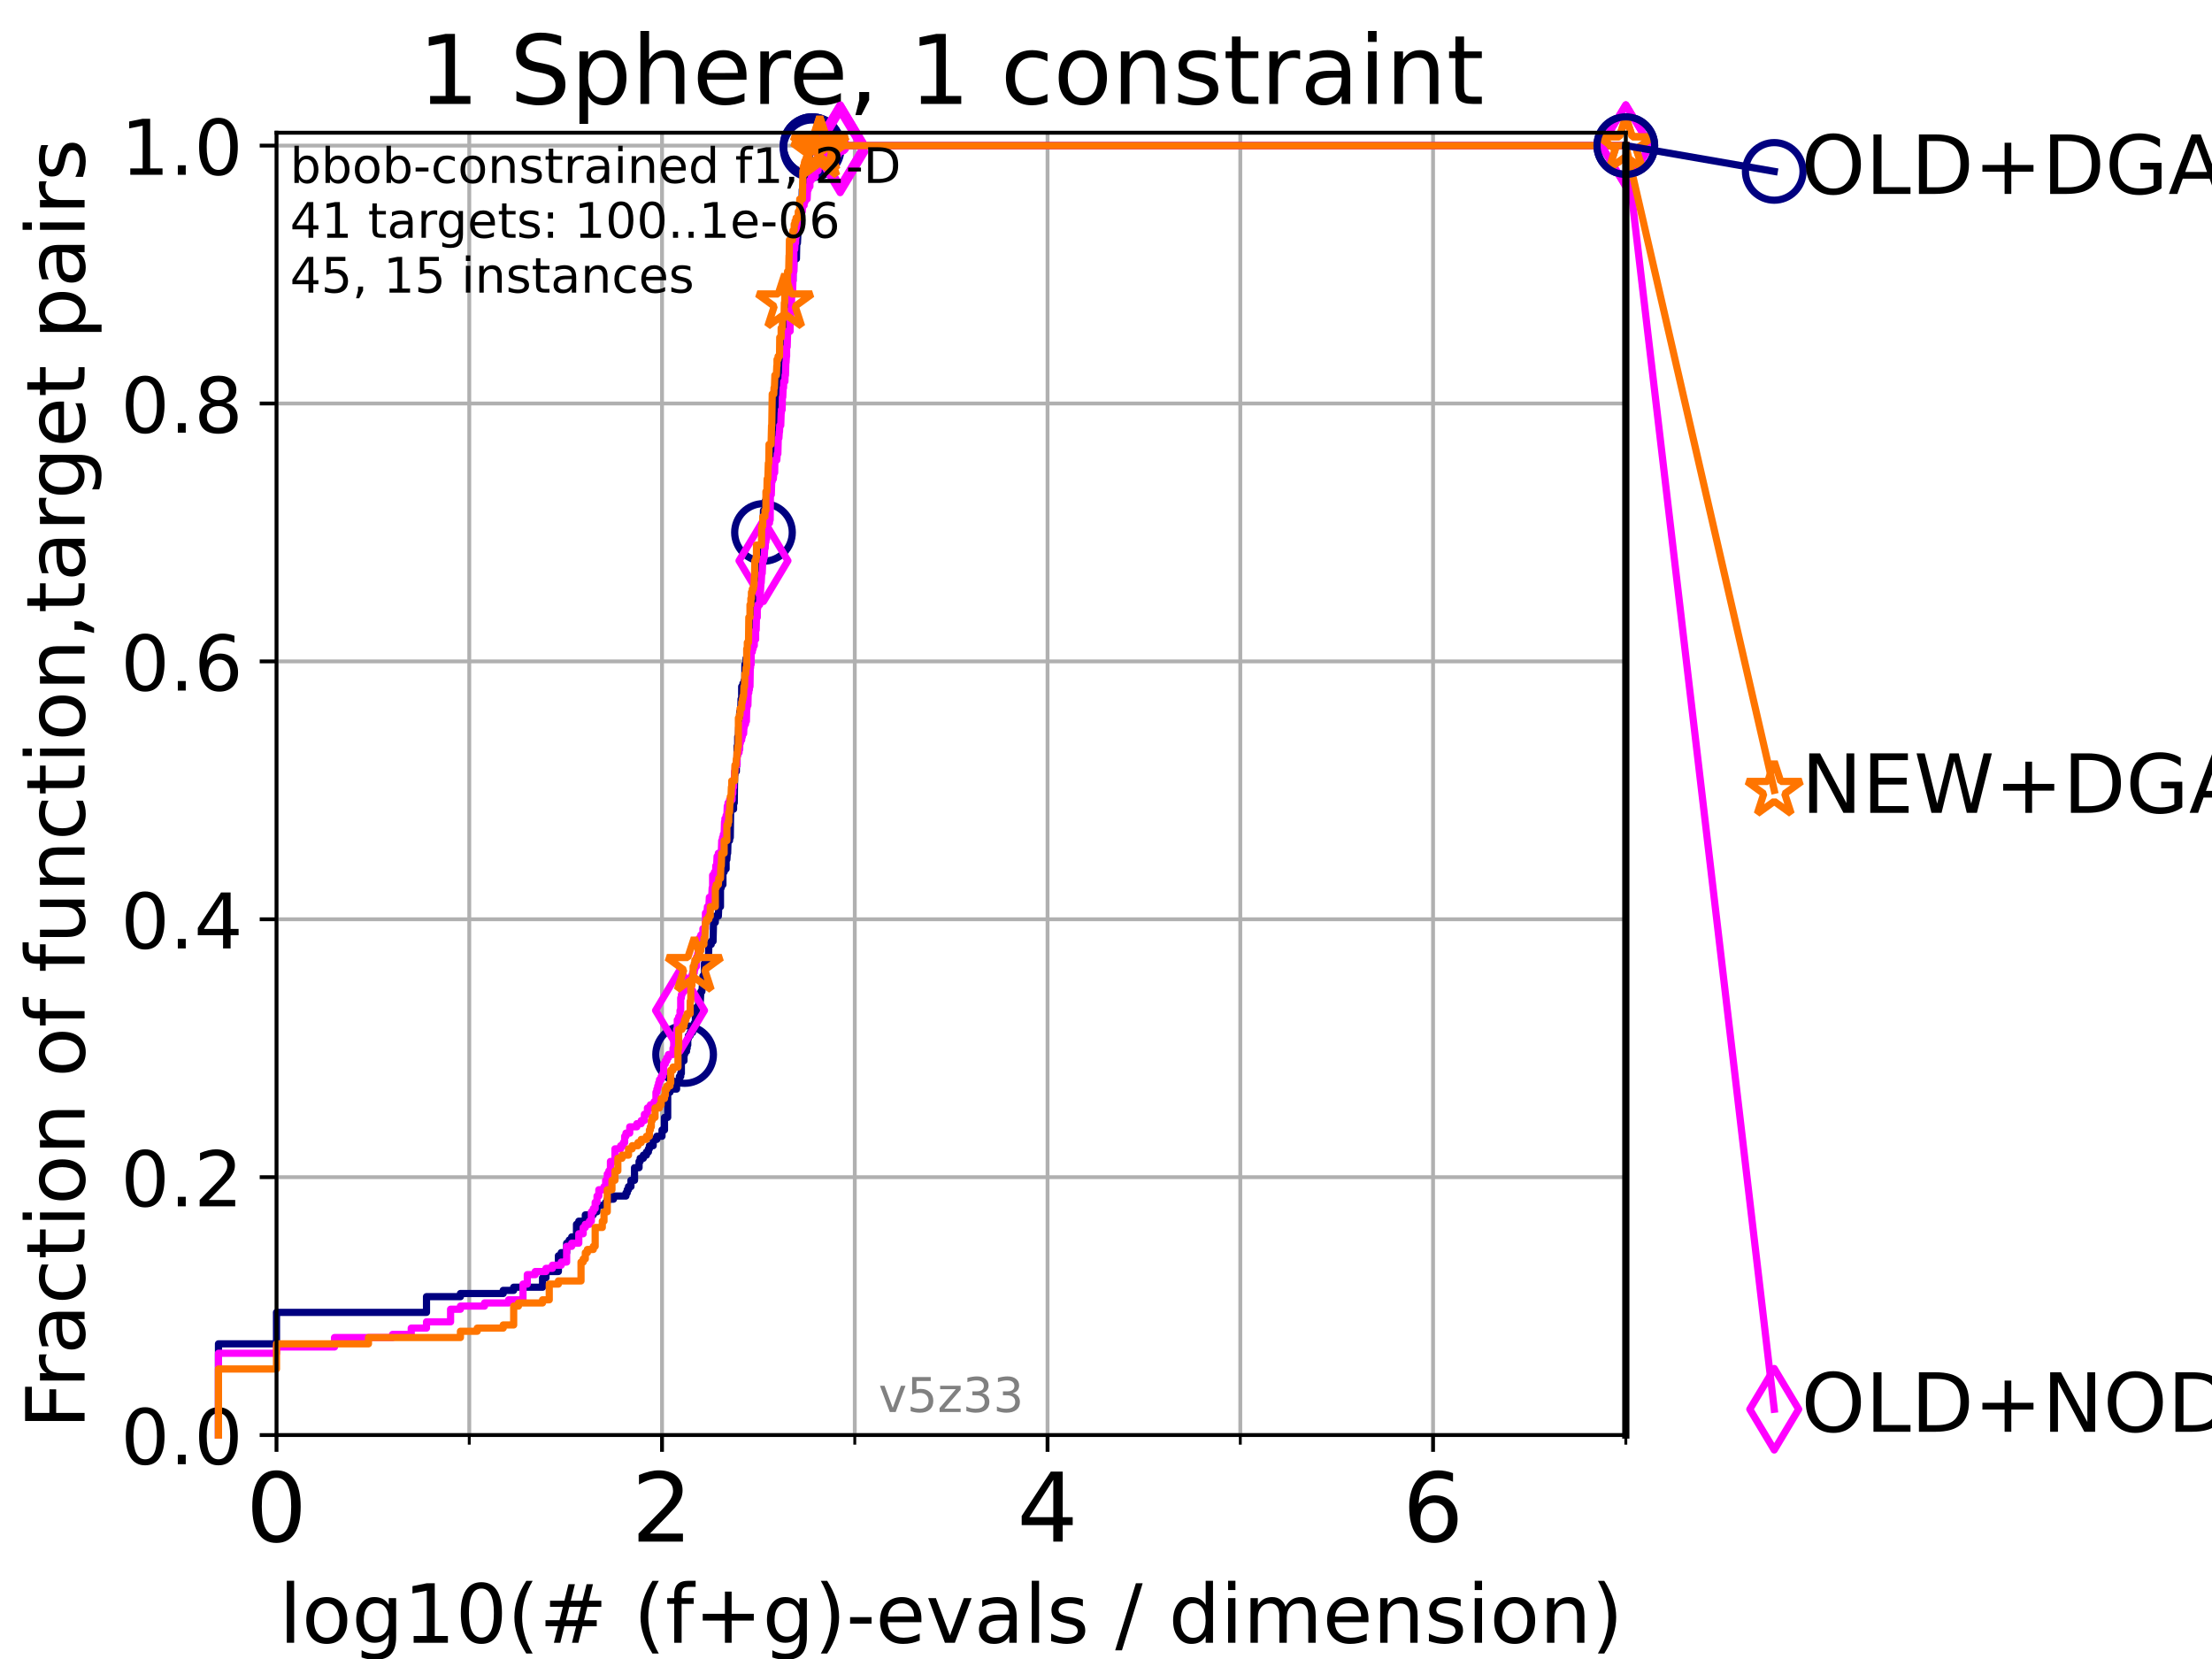 <?xml version="1.0" encoding="utf-8" standalone="no"?>
<!DOCTYPE svg PUBLIC "-//W3C//DTD SVG 1.1//EN"
  "http://www.w3.org/Graphics/SVG/1.1/DTD/svg11.dtd">
<!-- Created with matplotlib (https://matplotlib.org/) -->
<svg height="345.6pt" version="1.1" viewBox="0 0 460.8 345.6" width="460.8pt" xmlns="http://www.w3.org/2000/svg" xmlns:xlink="http://www.w3.org/1999/xlink">
 <defs>
  <style type="text/css">*{stroke-linecap:butt;stroke-linejoin:round;}</style>
 </defs>
 <g id="figure_1">
  <g id="patch_1">
   <path d="M 0 345.6 
L 460.8 345.6 
L 460.8 0 
L 0 0 
z
" style="fill:#ffffff;"/>
  </g>
  <g id="axes_1">
   <g id="patch_2">
    <path d="M 57.6 298.944 
L 338.688 298.944 
L 338.688 27.648 
L 57.6 27.648 
z
" style="fill:#ffffff;"/>
   </g>
   <g id="matplotlib.axis_1">
    <g id="xtick_1">
     <g id="line2d_1">
      <path clip-path="url(#pcbc89983fe)" d="M 57.6 298.944 
L 57.6 27.648 
" style="fill:none;stroke:#b0b0b0;stroke-linecap:square;stroke-width:0.8;"/>
     </g>
     <g id="line2d_2">
      <defs>
       <path d="M 0 0 
L 0 3.5 
" id="m7468aa9c78" style="stroke:#000000;stroke-width:0.8;"/>
      </defs>
      <g>
       <use style="stroke:#000000;stroke-width:0.8;" x="57.6" xlink:href="#m7468aa9c78" y="298.944"/>
      </g>
     </g>
     <g id="text_1">
      <!-- 0 -->
      <g transform="translate(51.237 321.141)scale(0.2 -0.2)">
       <defs>
        <path d="M 31.781 66.406 
Q 24.172 66.406 20.328 58.906 
Q 16.5 51.422 16.5 36.375 
Q 16.5 21.391 20.328 13.891 
Q 24.172 6.391 31.781 6.391 
Q 39.453 6.391 43.281 13.891 
Q 47.125 21.391 47.125 36.375 
Q 47.125 51.422 43.281 58.906 
Q 39.453 66.406 31.781 66.406 
z
M 31.781 74.219 
Q 44.047 74.219 50.516 64.516 
Q 56.984 54.828 56.984 36.375 
Q 56.984 17.969 50.516 8.266 
Q 44.047 -1.422 31.781 -1.422 
Q 19.531 -1.422 13.062 8.266 
Q 6.594 17.969 6.594 36.375 
Q 6.594 54.828 13.062 64.516 
Q 19.531 74.219 31.781 74.219 
z
" id="DejaVuSans-48"/>
       </defs>
       <use xlink:href="#DejaVuSans-48"/>
      </g>
     </g>
    </g>
    <g id="xtick_2">
     <g id="line2d_3">
      <path clip-path="url(#pcbc89983fe)" d="M 137.911 298.944 
L 137.911 27.648 
" style="fill:none;stroke:#b0b0b0;stroke-linecap:square;stroke-width:0.8;"/>
     </g>
     <g id="line2d_4">
      <g>
       <use style="stroke:#000000;stroke-width:0.8;" x="137.911" xlink:href="#m7468aa9c78" y="298.944"/>
      </g>
     </g>
     <g id="text_2">
      <!-- 2 -->
      <g transform="translate(131.548 321.141)scale(0.2 -0.2)">
       <defs>
        <path d="M 19.188 8.297 
L 53.609 8.297 
L 53.609 0 
L 7.328 0 
L 7.328 8.297 
Q 12.938 14.109 22.625 23.891 
Q 32.328 33.688 34.812 36.531 
Q 39.547 41.844 41.422 45.531 
Q 43.312 49.219 43.312 52.781 
Q 43.312 58.594 39.234 62.25 
Q 35.156 65.922 28.609 65.922 
Q 23.969 65.922 18.812 64.312 
Q 13.672 62.703 7.812 59.422 
L 7.812 69.391 
Q 13.766 71.781 18.938 73 
Q 24.125 74.219 28.422 74.219 
Q 39.75 74.219 46.484 68.547 
Q 53.219 62.891 53.219 53.422 
Q 53.219 48.922 51.531 44.891 
Q 49.859 40.875 45.406 35.406 
Q 44.188 33.984 37.641 27.219 
Q 31.109 20.453 19.188 8.297 
z
" id="DejaVuSans-50"/>
       </defs>
       <use xlink:href="#DejaVuSans-50"/>
      </g>
     </g>
    </g>
    <g id="xtick_3">
     <g id="line2d_5">
      <path clip-path="url(#pcbc89983fe)" d="M 218.222 298.944 
L 218.222 27.648 
" style="fill:none;stroke:#b0b0b0;stroke-linecap:square;stroke-width:0.8;"/>
     </g>
     <g id="line2d_6">
      <g>
       <use style="stroke:#000000;stroke-width:0.8;" x="218.222" xlink:href="#m7468aa9c78" y="298.944"/>
      </g>
     </g>
     <g id="text_3">
      <!-- 4 -->
      <g transform="translate(211.859 321.141)scale(0.2 -0.2)">
       <defs>
        <path d="M 37.797 64.312 
L 12.891 25.391 
L 37.797 25.391 
z
M 35.203 72.906 
L 47.609 72.906 
L 47.609 25.391 
L 58.016 25.391 
L 58.016 17.188 
L 47.609 17.188 
L 47.609 0 
L 37.797 0 
L 37.797 17.188 
L 4.891 17.188 
L 4.891 26.703 
z
" id="DejaVuSans-52"/>
       </defs>
       <use xlink:href="#DejaVuSans-52"/>
      </g>
     </g>
    </g>
    <g id="xtick_4">
     <g id="line2d_7">
      <path clip-path="url(#pcbc89983fe)" d="M 298.533 298.944 
L 298.533 27.648 
" style="fill:none;stroke:#b0b0b0;stroke-linecap:square;stroke-width:0.8;"/>
     </g>
     <g id="line2d_8">
      <g>
       <use style="stroke:#000000;stroke-width:0.8;" x="298.533" xlink:href="#m7468aa9c78" y="298.944"/>
      </g>
     </g>
     <g id="text_4">
      <!-- 6 -->
      <g transform="translate(292.17 321.141)scale(0.2 -0.2)">
       <defs>
        <path d="M 33.016 40.375 
Q 26.375 40.375 22.484 35.828 
Q 18.609 31.297 18.609 23.391 
Q 18.609 15.531 22.484 10.953 
Q 26.375 6.391 33.016 6.391 
Q 39.656 6.391 43.531 10.953 
Q 47.406 15.531 47.406 23.391 
Q 47.406 31.297 43.531 35.828 
Q 39.656 40.375 33.016 40.375 
z
M 52.594 71.297 
L 52.594 62.312 
Q 48.875 64.062 45.094 64.984 
Q 41.312 65.922 37.594 65.922 
Q 27.828 65.922 22.672 59.328 
Q 17.531 52.734 16.797 39.406 
Q 19.672 43.656 24.016 45.922 
Q 28.375 48.188 33.594 48.188 
Q 44.578 48.188 50.953 41.516 
Q 57.328 34.859 57.328 23.391 
Q 57.328 12.156 50.688 5.359 
Q 44.047 -1.422 33.016 -1.422 
Q 20.359 -1.422 13.672 8.266 
Q 6.984 17.969 6.984 36.375 
Q 6.984 53.656 15.188 63.938 
Q 23.391 74.219 37.203 74.219 
Q 40.922 74.219 44.703 73.484 
Q 48.484 72.75 52.594 71.297 
z
" id="DejaVuSans-54"/>
       </defs>
       <use xlink:href="#DejaVuSans-54"/>
      </g>
     </g>
    </g>
    <g id="xtick_5">
     <g id="line2d_9">
      <path clip-path="url(#pcbc89983fe)" d="M 97.755 298.944 
L 97.755 27.648 
" style="fill:none;stroke:#b0b0b0;stroke-linecap:square;stroke-width:0.8;"/>
     </g>
     <g id="line2d_10">
      <defs>
       <path d="M 0 0 
L 0 2 
" id="m4d48a94ed7" style="stroke:#000000;stroke-width:0.6;"/>
      </defs>
      <g>
       <use style="stroke:#000000;stroke-width:0.6;" x="97.755" xlink:href="#m4d48a94ed7" y="298.944"/>
      </g>
     </g>
    </g>
    <g id="xtick_6">
     <g id="line2d_11">
      <path clip-path="url(#pcbc89983fe)" d="M 178.066 298.944 
L 178.066 27.648 
" style="fill:none;stroke:#b0b0b0;stroke-linecap:square;stroke-width:0.8;"/>
     </g>
     <g id="line2d_12">
      <g>
       <use style="stroke:#000000;stroke-width:0.6;" x="178.066" xlink:href="#m4d48a94ed7" y="298.944"/>
      </g>
     </g>
    </g>
    <g id="xtick_7">
     <g id="line2d_13">
      <path clip-path="url(#pcbc89983fe)" d="M 258.377 298.944 
L 258.377 27.648 
" style="fill:none;stroke:#b0b0b0;stroke-linecap:square;stroke-width:0.8;"/>
     </g>
     <g id="line2d_14">
      <g>
       <use style="stroke:#000000;stroke-width:0.6;" x="258.377" xlink:href="#m4d48a94ed7" y="298.944"/>
      </g>
     </g>
    </g>
    <g id="xtick_8">
     <g id="line2d_15">
      <path clip-path="url(#pcbc89983fe)" d="M 338.688 298.944 
L 338.688 27.648 
" style="fill:none;stroke:#b0b0b0;stroke-linecap:square;stroke-width:0.8;"/>
     </g>
     <g id="line2d_16">
      <g>
       <use style="stroke:#000000;stroke-width:0.6;" x="338.688" xlink:href="#m4d48a94ed7" y="298.944"/>
      </g>
     </g>
    </g>
    <g id="text_5">
     <!-- log10(# (f+g)-evals / dimension) -->
     <g transform="translate(58.145 342.218)scale(0.17 -0.17)">
      <defs>
       <path d="M 9.422 75.984 
L 18.406 75.984 
L 18.406 0 
L 9.422 0 
z
" id="DejaVuSans-108"/>
       <path d="M 30.609 48.391 
Q 23.391 48.391 19.188 42.75 
Q 14.984 37.109 14.984 27.297 
Q 14.984 17.484 19.156 11.844 
Q 23.344 6.203 30.609 6.203 
Q 37.797 6.203 41.984 11.859 
Q 46.188 17.531 46.188 27.297 
Q 46.188 37.016 41.984 42.703 
Q 37.797 48.391 30.609 48.391 
z
M 30.609 56 
Q 42.328 56 49.016 48.375 
Q 55.719 40.766 55.719 27.297 
Q 55.719 13.875 49.016 6.219 
Q 42.328 -1.422 30.609 -1.422 
Q 18.844 -1.422 12.172 6.219 
Q 5.516 13.875 5.516 27.297 
Q 5.516 40.766 12.172 48.375 
Q 18.844 56 30.609 56 
z
" id="DejaVuSans-111"/>
       <path d="M 45.406 27.984 
Q 45.406 37.75 41.375 43.109 
Q 37.359 48.484 30.078 48.484 
Q 22.859 48.484 18.828 43.109 
Q 14.797 37.75 14.797 27.984 
Q 14.797 18.266 18.828 12.891 
Q 22.859 7.516 30.078 7.516 
Q 37.359 7.516 41.375 12.891 
Q 45.406 18.266 45.406 27.984 
z
M 54.391 6.781 
Q 54.391 -7.172 48.188 -13.984 
Q 42 -20.797 29.203 -20.797 
Q 24.469 -20.797 20.266 -20.094 
Q 16.062 -19.391 12.109 -17.922 
L 12.109 -9.188 
Q 16.062 -11.328 19.922 -12.344 
Q 23.781 -13.375 27.781 -13.375 
Q 36.625 -13.375 41.016 -8.766 
Q 45.406 -4.156 45.406 5.172 
L 45.406 9.625 
Q 42.625 4.781 38.281 2.391 
Q 33.938 0 27.875 0 
Q 17.828 0 11.672 7.656 
Q 5.516 15.328 5.516 27.984 
Q 5.516 40.672 11.672 48.328 
Q 17.828 56 27.875 56 
Q 33.938 56 38.281 53.609 
Q 42.625 51.219 45.406 46.391 
L 45.406 54.688 
L 54.391 54.688 
z
" id="DejaVuSans-103"/>
       <path d="M 12.406 8.297 
L 28.516 8.297 
L 28.516 63.922 
L 10.984 60.406 
L 10.984 69.391 
L 28.422 72.906 
L 38.281 72.906 
L 38.281 8.297 
L 54.391 8.297 
L 54.391 0 
L 12.406 0 
z
" id="DejaVuSans-49"/>
       <path d="M 31 75.875 
Q 24.469 64.656 21.281 53.656 
Q 18.109 42.672 18.109 31.391 
Q 18.109 20.125 21.312 9.062 
Q 24.516 -2 31 -13.188 
L 23.188 -13.188 
Q 15.875 -1.703 12.234 9.375 
Q 8.594 20.453 8.594 31.391 
Q 8.594 42.281 12.203 53.312 
Q 15.828 64.359 23.188 75.875 
z
" id="DejaVuSans-40"/>
       <path d="M 51.125 44 
L 36.922 44 
L 32.812 27.688 
L 47.125 27.688 
z
M 43.797 71.781 
L 38.719 51.516 
L 52.984 51.516 
L 58.109 71.781 
L 65.922 71.781 
L 60.891 51.516 
L 76.125 51.516 
L 76.125 44 
L 58.984 44 
L 54.984 27.688 
L 70.516 27.688 
L 70.516 20.219 
L 53.078 20.219 
L 48 0 
L 40.188 0 
L 45.219 20.219 
L 30.906 20.219 
L 25.875 0 
L 18.016 0 
L 23.094 20.219 
L 7.719 20.219 
L 7.719 27.688 
L 24.906 27.688 
L 29 44 
L 13.281 44 
L 13.281 51.516 
L 30.906 51.516 
L 35.891 71.781 
z
" id="DejaVuSans-35"/>
       <path id="DejaVuSans-32"/>
       <path d="M 37.109 75.984 
L 37.109 68.5 
L 28.516 68.5 
Q 23.688 68.5 21.797 66.547 
Q 19.922 64.594 19.922 59.516 
L 19.922 54.688 
L 34.719 54.688 
L 34.719 47.703 
L 19.922 47.703 
L 19.922 0 
L 10.891 0 
L 10.891 47.703 
L 2.297 47.703 
L 2.297 54.688 
L 10.891 54.688 
L 10.891 58.5 
Q 10.891 67.625 15.141 71.797 
Q 19.391 75.984 28.609 75.984 
z
" id="DejaVuSans-102"/>
       <path d="M 46 62.703 
L 46 35.5 
L 73.188 35.5 
L 73.188 27.203 
L 46 27.203 
L 46 0 
L 37.797 0 
L 37.797 27.203 
L 10.594 27.203 
L 10.594 35.5 
L 37.797 35.5 
L 37.797 62.703 
z
" id="DejaVuSans-43"/>
       <path d="M 8.016 75.875 
L 15.828 75.875 
Q 23.141 64.359 26.781 53.312 
Q 30.422 42.281 30.422 31.391 
Q 30.422 20.453 26.781 9.375 
Q 23.141 -1.703 15.828 -13.188 
L 8.016 -13.188 
Q 14.5 -2 17.703 9.062 
Q 20.906 20.125 20.906 31.391 
Q 20.906 42.672 17.703 53.656 
Q 14.5 64.656 8.016 75.875 
z
" id="DejaVuSans-41"/>
       <path d="M 4.891 31.391 
L 31.203 31.391 
L 31.203 23.391 
L 4.891 23.391 
z
" id="DejaVuSans-45"/>
       <path d="M 56.203 29.594 
L 56.203 25.203 
L 14.891 25.203 
Q 15.484 15.922 20.484 11.062 
Q 25.484 6.203 34.422 6.203 
Q 39.594 6.203 44.453 7.469 
Q 49.312 8.734 54.109 11.281 
L 54.109 2.781 
Q 49.266 0.734 44.188 -0.344 
Q 39.109 -1.422 33.891 -1.422 
Q 20.797 -1.422 13.156 6.188 
Q 5.516 13.812 5.516 26.812 
Q 5.516 40.234 12.766 48.109 
Q 20.016 56 32.328 56 
Q 43.359 56 49.781 48.891 
Q 56.203 41.797 56.203 29.594 
z
M 47.219 32.234 
Q 47.125 39.594 43.094 43.984 
Q 39.062 48.391 32.422 48.391 
Q 24.906 48.391 20.391 44.141 
Q 15.875 39.891 15.188 32.172 
z
" id="DejaVuSans-101"/>
       <path d="M 2.984 54.688 
L 12.5 54.688 
L 29.594 8.797 
L 46.688 54.688 
L 56.203 54.688 
L 35.688 0 
L 23.484 0 
z
" id="DejaVuSans-118"/>
       <path d="M 34.281 27.484 
Q 23.391 27.484 19.188 25 
Q 14.984 22.516 14.984 16.5 
Q 14.984 11.719 18.141 8.906 
Q 21.297 6.109 26.703 6.109 
Q 34.188 6.109 38.703 11.406 
Q 43.219 16.703 43.219 25.484 
L 43.219 27.484 
z
M 52.203 31.203 
L 52.203 0 
L 43.219 0 
L 43.219 8.297 
Q 40.141 3.328 35.547 0.953 
Q 30.953 -1.422 24.312 -1.422 
Q 15.922 -1.422 10.953 3.297 
Q 6 8.016 6 15.922 
Q 6 25.141 12.172 29.828 
Q 18.359 34.516 30.609 34.516 
L 43.219 34.516 
L 43.219 35.406 
Q 43.219 41.609 39.141 45 
Q 35.062 48.391 27.688 48.391 
Q 23 48.391 18.547 47.266 
Q 14.109 46.141 10.016 43.891 
L 10.016 52.203 
Q 14.938 54.109 19.578 55.047 
Q 24.219 56 28.609 56 
Q 40.484 56 46.344 49.844 
Q 52.203 43.703 52.203 31.203 
z
" id="DejaVuSans-97"/>
       <path d="M 44.281 53.078 
L 44.281 44.578 
Q 40.484 46.531 36.375 47.5 
Q 32.281 48.484 27.875 48.484 
Q 21.188 48.484 17.844 46.438 
Q 14.5 44.391 14.5 40.281 
Q 14.5 37.156 16.891 35.375 
Q 19.281 33.594 26.516 31.984 
L 29.594 31.297 
Q 39.156 29.25 43.188 25.516 
Q 47.219 21.781 47.219 15.094 
Q 47.219 7.469 41.188 3.016 
Q 35.156 -1.422 24.609 -1.422 
Q 20.219 -1.422 15.453 -0.562 
Q 10.688 0.297 5.422 2 
L 5.422 11.281 
Q 10.406 8.688 15.234 7.391 
Q 20.062 6.109 24.812 6.109 
Q 31.156 6.109 34.562 8.281 
Q 37.984 10.453 37.984 14.406 
Q 37.984 18.062 35.516 20.016 
Q 33.062 21.969 24.703 23.781 
L 21.578 24.516 
Q 13.234 26.266 9.516 29.906 
Q 5.812 33.547 5.812 39.891 
Q 5.812 47.609 11.281 51.797 
Q 16.75 56 26.812 56 
Q 31.781 56 36.172 55.266 
Q 40.578 54.547 44.281 53.078 
z
" id="DejaVuSans-115"/>
       <path d="M 25.391 72.906 
L 33.688 72.906 
L 8.297 -9.281 
L 0 -9.281 
z
" id="DejaVuSans-47"/>
       <path d="M 45.406 46.391 
L 45.406 75.984 
L 54.391 75.984 
L 54.391 0 
L 45.406 0 
L 45.406 8.203 
Q 42.578 3.328 38.25 0.953 
Q 33.938 -1.422 27.875 -1.422 
Q 17.969 -1.422 11.734 6.484 
Q 5.516 14.406 5.516 27.297 
Q 5.516 40.188 11.734 48.094 
Q 17.969 56 27.875 56 
Q 33.938 56 38.25 53.625 
Q 42.578 51.266 45.406 46.391 
z
M 14.797 27.297 
Q 14.797 17.391 18.875 11.75 
Q 22.953 6.109 30.078 6.109 
Q 37.203 6.109 41.297 11.75 
Q 45.406 17.391 45.406 27.297 
Q 45.406 37.203 41.297 42.844 
Q 37.203 48.484 30.078 48.484 
Q 22.953 48.484 18.875 42.844 
Q 14.797 37.203 14.797 27.297 
z
" id="DejaVuSans-100"/>
       <path d="M 9.422 54.688 
L 18.406 54.688 
L 18.406 0 
L 9.422 0 
z
M 9.422 75.984 
L 18.406 75.984 
L 18.406 64.594 
L 9.422 64.594 
z
" id="DejaVuSans-105"/>
       <path d="M 52 44.188 
Q 55.375 50.25 60.062 53.125 
Q 64.75 56 71.094 56 
Q 79.641 56 84.281 50.016 
Q 88.922 44.047 88.922 33.016 
L 88.922 0 
L 79.891 0 
L 79.891 32.719 
Q 79.891 40.578 77.094 44.375 
Q 74.312 48.188 68.609 48.188 
Q 61.625 48.188 57.562 43.547 
Q 53.516 38.922 53.516 30.906 
L 53.516 0 
L 44.484 0 
L 44.484 32.719 
Q 44.484 40.625 41.703 44.406 
Q 38.922 48.188 33.109 48.188 
Q 26.219 48.188 22.156 43.531 
Q 18.109 38.875 18.109 30.906 
L 18.109 0 
L 9.078 0 
L 9.078 54.688 
L 18.109 54.688 
L 18.109 46.188 
Q 21.188 51.219 25.484 53.609 
Q 29.781 56 35.688 56 
Q 41.656 56 45.828 52.969 
Q 50 49.953 52 44.188 
z
" id="DejaVuSans-109"/>
       <path d="M 54.891 33.016 
L 54.891 0 
L 45.906 0 
L 45.906 32.719 
Q 45.906 40.484 42.875 44.328 
Q 39.844 48.188 33.797 48.188 
Q 26.516 48.188 22.312 43.547 
Q 18.109 38.922 18.109 30.906 
L 18.109 0 
L 9.078 0 
L 9.078 54.688 
L 18.109 54.688 
L 18.109 46.188 
Q 21.344 51.125 25.703 53.562 
Q 30.078 56 35.797 56 
Q 45.219 56 50.047 50.172 
Q 54.891 44.344 54.891 33.016 
z
" id="DejaVuSans-110"/>
      </defs>
      <use xlink:href="#DejaVuSans-108"/>
      <use x="27.783" xlink:href="#DejaVuSans-111"/>
      <use x="88.965" xlink:href="#DejaVuSans-103"/>
      <use x="152.441" xlink:href="#DejaVuSans-49"/>
      <use x="216.064" xlink:href="#DejaVuSans-48"/>
      <use x="279.688" xlink:href="#DejaVuSans-40"/>
      <use x="318.701" xlink:href="#DejaVuSans-35"/>
      <use x="402.49" xlink:href="#DejaVuSans-32"/>
      <use x="434.277" xlink:href="#DejaVuSans-40"/>
      <use x="473.291" xlink:href="#DejaVuSans-102"/>
      <use x="508.496" xlink:href="#DejaVuSans-43"/>
      <use x="592.285" xlink:href="#DejaVuSans-103"/>
      <use x="655.762" xlink:href="#DejaVuSans-41"/>
      <use x="694.775" xlink:href="#DejaVuSans-45"/>
      <use x="730.859" xlink:href="#DejaVuSans-101"/>
      <use x="792.383" xlink:href="#DejaVuSans-118"/>
      <use x="851.562" xlink:href="#DejaVuSans-97"/>
      <use x="912.842" xlink:href="#DejaVuSans-108"/>
      <use x="940.625" xlink:href="#DejaVuSans-115"/>
      <use x="992.725" xlink:href="#DejaVuSans-32"/>
      <use x="1024.512" xlink:href="#DejaVuSans-47"/>
      <use x="1058.203" xlink:href="#DejaVuSans-32"/>
      <use x="1089.99" xlink:href="#DejaVuSans-100"/>
      <use x="1153.467" xlink:href="#DejaVuSans-105"/>
      <use x="1181.25" xlink:href="#DejaVuSans-109"/>
      <use x="1278.662" xlink:href="#DejaVuSans-101"/>
      <use x="1340.186" xlink:href="#DejaVuSans-110"/>
      <use x="1403.564" xlink:href="#DejaVuSans-115"/>
      <use x="1455.664" xlink:href="#DejaVuSans-105"/>
      <use x="1483.447" xlink:href="#DejaVuSans-111"/>
      <use x="1544.629" xlink:href="#DejaVuSans-110"/>
      <use x="1608.008" xlink:href="#DejaVuSans-41"/>
     </g>
    </g>
   </g>
   <g id="matplotlib.axis_2">
    <g id="ytick_1">
     <g id="line2d_17">
      <path clip-path="url(#pcbc89983fe)" d="M 57.6 298.944 
L 338.688 298.944 
" style="fill:none;stroke:#b0b0b0;stroke-linecap:square;stroke-width:0.8;"/>
     </g>
     <g id="line2d_18">
      <defs>
       <path d="M 0 0 
L -3.5 0 
" id="m68f72efb59" style="stroke:#000000;stroke-width:0.8;"/>
      </defs>
      <g>
       <use style="stroke:#000000;stroke-width:0.8;" x="57.6" xlink:href="#m68f72efb59" y="298.944"/>
      </g>
     </g>
     <g id="text_6">
      <!-- 0.0 -->
      <g transform="translate(25.155 305.023)scale(0.16 -0.16)">
       <defs>
        <path d="M 10.688 12.406 
L 21 12.406 
L 21 0 
L 10.688 0 
z
" id="DejaVuSans-46"/>
       </defs>
       <use xlink:href="#DejaVuSans-48"/>
       <use x="63.623" xlink:href="#DejaVuSans-46"/>
       <use x="95.41" xlink:href="#DejaVuSans-48"/>
      </g>
     </g>
    </g>
    <g id="ytick_2">
     <g id="line2d_19">
      <path clip-path="url(#pcbc89983fe)" d="M 57.6 245.222 
L 338.688 245.222 
" style="fill:none;stroke:#b0b0b0;stroke-linecap:square;stroke-width:0.8;"/>
     </g>
     <g id="line2d_20">
      <g>
       <use style="stroke:#000000;stroke-width:0.8;" x="57.6" xlink:href="#m68f72efb59" y="245.222"/>
      </g>
     </g>
     <g id="text_7">
      <!-- 0.2 -->
      <g transform="translate(25.155 251.301)scale(0.16 -0.16)">
       <use xlink:href="#DejaVuSans-48"/>
       <use x="63.623" xlink:href="#DejaVuSans-46"/>
       <use x="95.41" xlink:href="#DejaVuSans-50"/>
      </g>
     </g>
    </g>
    <g id="ytick_3">
     <g id="line2d_21">
      <path clip-path="url(#pcbc89983fe)" d="M 57.6 191.5 
L 338.688 191.5 
" style="fill:none;stroke:#b0b0b0;stroke-linecap:square;stroke-width:0.8;"/>
     </g>
     <g id="line2d_22">
      <g>
       <use style="stroke:#000000;stroke-width:0.8;" x="57.6" xlink:href="#m68f72efb59" y="191.5"/>
      </g>
     </g>
     <g id="text_8">
      <!-- 0.4 -->
      <g transform="translate(25.155 197.579)scale(0.16 -0.16)">
       <use xlink:href="#DejaVuSans-48"/>
       <use x="63.623" xlink:href="#DejaVuSans-46"/>
       <use x="95.41" xlink:href="#DejaVuSans-52"/>
      </g>
     </g>
    </g>
    <g id="ytick_4">
     <g id="line2d_23">
      <path clip-path="url(#pcbc89983fe)" d="M 57.6 137.778 
L 338.688 137.778 
" style="fill:none;stroke:#b0b0b0;stroke-linecap:square;stroke-width:0.8;"/>
     </g>
     <g id="line2d_24">
      <g>
       <use style="stroke:#000000;stroke-width:0.8;" x="57.6" xlink:href="#m68f72efb59" y="137.778"/>
      </g>
     </g>
     <g id="text_9">
      <!-- 0.6 -->
      <g transform="translate(25.155 143.857)scale(0.16 -0.16)">
       <use xlink:href="#DejaVuSans-48"/>
       <use x="63.623" xlink:href="#DejaVuSans-46"/>
       <use x="95.41" xlink:href="#DejaVuSans-54"/>
      </g>
     </g>
    </g>
    <g id="ytick_5">
     <g id="line2d_25">
      <path clip-path="url(#pcbc89983fe)" d="M 57.6 84.056 
L 338.688 84.056 
" style="fill:none;stroke:#b0b0b0;stroke-linecap:square;stroke-width:0.8;"/>
     </g>
     <g id="line2d_26">
      <g>
       <use style="stroke:#000000;stroke-width:0.8;" x="57.6" xlink:href="#m68f72efb59" y="84.056"/>
      </g>
     </g>
     <g id="text_10">
      <!-- 0.8 -->
      <g transform="translate(25.155 90.135)scale(0.16 -0.16)">
       <defs>
        <path d="M 31.781 34.625 
Q 24.75 34.625 20.719 30.859 
Q 16.703 27.094 16.703 20.516 
Q 16.703 13.922 20.719 10.156 
Q 24.75 6.391 31.781 6.391 
Q 38.812 6.391 42.859 10.172 
Q 46.922 13.969 46.922 20.516 
Q 46.922 27.094 42.891 30.859 
Q 38.875 34.625 31.781 34.625 
z
M 21.922 38.812 
Q 15.578 40.375 12.031 44.719 
Q 8.5 49.078 8.5 55.328 
Q 8.5 64.062 14.719 69.141 
Q 20.953 74.219 31.781 74.219 
Q 42.672 74.219 48.875 69.141 
Q 55.078 64.062 55.078 55.328 
Q 55.078 49.078 51.531 44.719 
Q 48 40.375 41.703 38.812 
Q 48.828 37.156 52.797 32.312 
Q 56.781 27.484 56.781 20.516 
Q 56.781 9.906 50.312 4.234 
Q 43.844 -1.422 31.781 -1.422 
Q 19.734 -1.422 13.25 4.234 
Q 6.781 9.906 6.781 20.516 
Q 6.781 27.484 10.781 32.312 
Q 14.797 37.156 21.922 38.812 
z
M 18.312 54.391 
Q 18.312 48.734 21.844 45.562 
Q 25.391 42.391 31.781 42.391 
Q 38.141 42.391 41.719 45.562 
Q 45.312 48.734 45.312 54.391 
Q 45.312 60.062 41.719 63.234 
Q 38.141 66.406 31.781 66.406 
Q 25.391 66.406 21.844 63.234 
Q 18.312 60.062 18.312 54.391 
z
" id="DejaVuSans-56"/>
       </defs>
       <use xlink:href="#DejaVuSans-48"/>
       <use x="63.623" xlink:href="#DejaVuSans-46"/>
       <use x="95.41" xlink:href="#DejaVuSans-56"/>
      </g>
     </g>
    </g>
    <g id="ytick_6">
     <g id="line2d_27">
      <path clip-path="url(#pcbc89983fe)" d="M 57.6 30.334 
L 338.688 30.334 
" style="fill:none;stroke:#b0b0b0;stroke-linecap:square;stroke-width:0.8;"/>
     </g>
     <g id="line2d_28">
      <g>
       <use style="stroke:#000000;stroke-width:0.8;" x="57.6" xlink:href="#m68f72efb59" y="30.334"/>
      </g>
     </g>
     <g id="text_11">
      <!-- 1.0 -->
      <g transform="translate(25.155 36.413)scale(0.16 -0.16)">
       <use xlink:href="#DejaVuSans-49"/>
       <use x="63.623" xlink:href="#DejaVuSans-46"/>
       <use x="95.41" xlink:href="#DejaVuSans-48"/>
      </g>
     </g>
    </g>
    <g id="text_12">
     <!-- Fraction of function,target pairs -->
     <g transform="translate(17.62 297.681)rotate(-90)scale(0.17 -0.17)">
      <defs>
       <path d="M 9.812 72.906 
L 51.703 72.906 
L 51.703 64.594 
L 19.672 64.594 
L 19.672 43.109 
L 48.578 43.109 
L 48.578 34.812 
L 19.672 34.812 
L 19.672 0 
L 9.812 0 
z
" id="DejaVuSans-70"/>
       <path d="M 41.109 46.297 
Q 39.594 47.172 37.812 47.578 
Q 36.031 48 33.891 48 
Q 26.266 48 22.188 43.047 
Q 18.109 38.094 18.109 28.812 
L 18.109 0 
L 9.078 0 
L 9.078 54.688 
L 18.109 54.688 
L 18.109 46.188 
Q 20.953 51.172 25.484 53.578 
Q 30.031 56 36.531 56 
Q 37.453 56 38.578 55.875 
Q 39.703 55.766 41.062 55.516 
z
" id="DejaVuSans-114"/>
       <path d="M 48.781 52.594 
L 48.781 44.188 
Q 44.969 46.297 41.141 47.344 
Q 37.312 48.391 33.406 48.391 
Q 24.656 48.391 19.812 42.844 
Q 14.984 37.312 14.984 27.297 
Q 14.984 17.281 19.812 11.734 
Q 24.656 6.203 33.406 6.203 
Q 37.312 6.203 41.141 7.25 
Q 44.969 8.297 48.781 10.406 
L 48.781 2.094 
Q 45.016 0.344 40.984 -0.531 
Q 36.969 -1.422 32.422 -1.422 
Q 20.062 -1.422 12.781 6.344 
Q 5.516 14.109 5.516 27.297 
Q 5.516 40.672 12.859 48.328 
Q 20.219 56 33.016 56 
Q 37.156 56 41.109 55.141 
Q 45.062 54.297 48.781 52.594 
z
" id="DejaVuSans-99"/>
       <path d="M 18.312 70.219 
L 18.312 54.688 
L 36.812 54.688 
L 36.812 47.703 
L 18.312 47.703 
L 18.312 18.016 
Q 18.312 11.328 20.141 9.422 
Q 21.969 7.516 27.594 7.516 
L 36.812 7.516 
L 36.812 0 
L 27.594 0 
Q 17.188 0 13.234 3.875 
Q 9.281 7.766 9.281 18.016 
L 9.281 47.703 
L 2.688 47.703 
L 2.688 54.688 
L 9.281 54.688 
L 9.281 70.219 
z
" id="DejaVuSans-116"/>
       <path d="M 8.5 21.578 
L 8.5 54.688 
L 17.484 54.688 
L 17.484 21.922 
Q 17.484 14.156 20.5 10.266 
Q 23.531 6.391 29.594 6.391 
Q 36.859 6.391 41.078 11.031 
Q 45.312 15.672 45.312 23.688 
L 45.312 54.688 
L 54.297 54.688 
L 54.297 0 
L 45.312 0 
L 45.312 8.406 
Q 42.047 3.422 37.719 1 
Q 33.406 -1.422 27.688 -1.422 
Q 18.266 -1.422 13.375 4.438 
Q 8.5 10.297 8.5 21.578 
z
M 31.109 56 
z
" id="DejaVuSans-117"/>
       <path d="M 11.719 12.406 
L 22.016 12.406 
L 22.016 4 
L 14.016 -11.625 
L 7.719 -11.625 
L 11.719 4 
z
" id="DejaVuSans-44"/>
       <path d="M 18.109 8.203 
L 18.109 -20.797 
L 9.078 -20.797 
L 9.078 54.688 
L 18.109 54.688 
L 18.109 46.391 
Q 20.953 51.266 25.266 53.625 
Q 29.594 56 35.594 56 
Q 45.562 56 51.781 48.094 
Q 58.016 40.188 58.016 27.297 
Q 58.016 14.406 51.781 6.484 
Q 45.562 -1.422 35.594 -1.422 
Q 29.594 -1.422 25.266 0.953 
Q 20.953 3.328 18.109 8.203 
z
M 48.688 27.297 
Q 48.688 37.203 44.609 42.844 
Q 40.531 48.484 33.406 48.484 
Q 26.266 48.484 22.188 42.844 
Q 18.109 37.203 18.109 27.297 
Q 18.109 17.391 22.188 11.75 
Q 26.266 6.109 33.406 6.109 
Q 40.531 6.109 44.609 11.75 
Q 48.688 17.391 48.688 27.297 
z
" id="DejaVuSans-112"/>
      </defs>
      <use xlink:href="#DejaVuSans-70"/>
      <use x="50.27" xlink:href="#DejaVuSans-114"/>
      <use x="91.383" xlink:href="#DejaVuSans-97"/>
      <use x="152.662" xlink:href="#DejaVuSans-99"/>
      <use x="207.643" xlink:href="#DejaVuSans-116"/>
      <use x="246.852" xlink:href="#DejaVuSans-105"/>
      <use x="274.635" xlink:href="#DejaVuSans-111"/>
      <use x="335.816" xlink:href="#DejaVuSans-110"/>
      <use x="399.195" xlink:href="#DejaVuSans-32"/>
      <use x="430.982" xlink:href="#DejaVuSans-111"/>
      <use x="492.164" xlink:href="#DejaVuSans-102"/>
      <use x="527.369" xlink:href="#DejaVuSans-32"/>
      <use x="559.156" xlink:href="#DejaVuSans-102"/>
      <use x="594.361" xlink:href="#DejaVuSans-117"/>
      <use x="657.74" xlink:href="#DejaVuSans-110"/>
      <use x="721.119" xlink:href="#DejaVuSans-99"/>
      <use x="776.1" xlink:href="#DejaVuSans-116"/>
      <use x="815.309" xlink:href="#DejaVuSans-105"/>
      <use x="843.092" xlink:href="#DejaVuSans-111"/>
      <use x="904.273" xlink:href="#DejaVuSans-110"/>
      <use x="967.652" xlink:href="#DejaVuSans-44"/>
      <use x="999.439" xlink:href="#DejaVuSans-116"/>
      <use x="1038.648" xlink:href="#DejaVuSans-97"/>
      <use x="1099.928" xlink:href="#DejaVuSans-114"/>
      <use x="1139.291" xlink:href="#DejaVuSans-103"/>
      <use x="1202.768" xlink:href="#DejaVuSans-101"/>
      <use x="1264.291" xlink:href="#DejaVuSans-116"/>
      <use x="1303.5" xlink:href="#DejaVuSans-32"/>
      <use x="1335.287" xlink:href="#DejaVuSans-112"/>
      <use x="1398.764" xlink:href="#DejaVuSans-97"/>
      <use x="1460.043" xlink:href="#DejaVuSans-105"/>
      <use x="1487.826" xlink:href="#DejaVuSans-114"/>
      <use x="1528.939" xlink:href="#DejaVuSans-115"/>
     </g>
    </g>
   </g>
   <g id="line2d_29">
    <defs>
     <path d="M 0 1.5 
C 0.398 1.5 0.779 1.342 1.061 1.061 
C 1.342 0.779 1.5 0.398 1.5 0 
C 1.5 -0.398 1.342 -0.779 1.061 -1.061 
C 0.779 -1.342 0.398 -1.5 0 -1.5 
C -0.398 -1.5 -0.779 -1.342 -1.061 -1.061 
C -1.342 -0.779 -1.5 -0.398 -1.5 0 
C -1.5 0.398 -1.342 0.779 -1.061 1.061 
C -0.779 1.342 -0.398 1.5 0 1.5 
z
" id="ma65ae73a18" style="stroke:#000080;"/>
    </defs>
    <g>
     <use style="fill:#000080;stroke:#000080;" x="169.187" xlink:href="#ma65ae73a18" y="30.334"/>
     <use style="fill:#000080;stroke:#000080;" x="169.187" xlink:href="#ma65ae73a18" y="30.334"/>
    </g>
   </g>
   <g id="line2d_30">
    <path d="M 45.512 298.944 
L 45.512 279.945 
L 57.6 279.945 
L 57.6 273.393 
L 88.847 273.393 
L 88.847 270.118 
L 95.918 270.118 
L 95.918 269.462 
L 104.826 269.462 
L 104.826 268.807 
L 107.009 268.807 
L 107.009 268.152 
L 113.023 268.152 
L 113.023 266.187 
L 113.735 266.187 
L 113.735 264.876 
L 116.323 264.876 
L 116.323 261.601 
L 116.914 261.601 
L 116.914 260.946 
L 118.04 260.946 
L 118.04 258.98 
L 118.577 258.98 
L 118.577 258.325 
L 119.097 258.325 
L 119.097 257.67 
L 120.094 257.67 
L 120.094 255.049 
L 120.572 255.049 
L 120.572 254.394 
L 121.931 254.394 
L 121.931 253.084 
L 123.594 253.084 
L 123.594 252.429 
L 124.369 252.429 
L 124.369 251.118 
L 126.168 251.118 
L 126.168 250.463 
L 126.507 250.463 
L 126.507 249.808 
L 127.799 249.808 
L 127.799 249.153 
L 130.398 249.153 
L 130.398 248.498 
L 130.665 248.498 
L 130.665 247.843 
L 130.927 247.843 
L 130.927 247.187 
L 131.44 247.187 
L 131.44 245.877 
L 132.182 245.877 
L 132.182 243.257 
L 133.125 243.257 
L 133.125 241.946 
L 133.353 241.946 
L 133.353 241.291 
L 134.019 241.291 
L 134.019 240.636 
L 134.661 240.636 
L 134.661 239.981 
L 135.077 239.981 
L 135.077 239.326 
L 135.281 239.326 
L 135.281 238.671 
L 136.073 238.671 
L 136.073 237.36 
L 136.832 237.36 
L 136.832 236.705 
L 137.911 236.705 
L 137.911 235.395 
L 138.426 235.395 
L 138.426 232.774 
L 139.091 232.774 
L 139.091 227.533 
L 139.573 227.533 
L 139.573 226.878 
L 140.944 226.878 
L 140.944 225.568 
L 141.521 225.568 
L 141.521 224.257 
L 141.802 224.257 
L 141.802 223.602 
L 141.941 223.602 
L 141.941 220.982 
L 142.486 220.982 
L 142.486 219.671 
L 142.62 219.671 
L 142.62 219.016 
L 143.015 219.016 
L 143.015 218.361 
L 143.144 218.361 
L 143.144 217.706 
L 143.273 217.706 
L 143.273 216.396 
L 143.401 216.396 
L 143.401 215.74 
L 143.779 215.74 
L 143.779 215.085 
L 144.27 215.085 
L 144.27 214.43 
L 144.511 214.43 
L 144.511 213.775 
L 144.63 213.775 
L 144.63 213.12 
L 144.865 213.12 
L 144.865 211.154 
L 145.098 211.154 
L 145.098 209.844 
L 145.554 209.844 
L 145.554 208.534 
L 145.888 208.534 
L 145.998 206.568 
L 146.216 206.568 
L 146.324 205.258 
L 146.431 205.258 
L 146.431 203.293 
L 146.749 203.293 
L 146.749 200.672 
L 147.062 200.672 
L 147.062 200.017 
L 147.57 200.017 
L 147.67 196.741 
L 148.161 196.741 
L 148.161 196.086 
L 148.545 196.086 
L 148.639 192.155 
L 149.012 192.155 
L 149.012 190.845 
L 149.647 190.845 
L 149.735 188.879 
L 150.086 188.879 
L 150.086 184.949 
L 150.258 184.949 
L 150.258 184.293 
L 150.599 184.293 
L 150.599 181.673 
L 150.85 181.673 
L 150.85 181.018 
L 151.26 181.018 
L 151.26 179.052 
L 151.422 179.052 
L 151.502 177.742 
L 151.582 177.742 
L 151.661 175.121 
L 151.975 175.121 
L 151.975 174.466 
L 152.13 174.466 
L 152.207 168.57 
L 152.811 168.57 
L 152.811 167.26 
L 152.959 167.26 
L 153.032 161.363 
L 153.106 161.363 
L 153.106 160.708 
L 153.395 160.708 
L 153.395 159.398 
L 153.538 159.398 
L 153.538 155.467 
L 153.68 155.467 
L 153.68 153.502 
L 153.82 153.502 
L 153.89 151.536 
L 154.029 151.536 
L 154.098 148.26 
L 154.304 148.26 
L 154.372 145.64 
L 154.507 145.64 
L 154.507 143.019 
L 154.774 143.019 
L 154.774 142.364 
L 155.038 142.364 
L 155.038 141.709 
L 155.168 141.709 
L 155.168 138.433 
L 155.425 138.433 
L 155.425 137.123 
L 155.742 137.123 
L 155.742 136.468 
L 155.867 136.468 
L 155.867 135.157 
L 156.175 135.157 
L 156.175 131.882 
L 156.297 131.882 
L 156.297 129.916 
L 156.418 129.916 
L 156.479 127.951 
L 156.539 127.951 
L 156.539 125.985 
L 156.658 125.985 
L 156.658 125.33 
L 156.953 125.33 
L 156.953 124.675 
L 157.529 124.675 
L 157.585 123.365 
L 157.921 123.365 
L 157.921 122.71 
L 158.195 122.71 
L 158.195 120.089 
L 158.412 120.089 
L 158.412 119.434 
L 158.573 119.434 
L 158.679 113.538 
L 158.732 113.538 
L 158.732 112.227 
L 158.942 112.227 
L 159.046 106.331 
L 159.355 106.331 
L 159.406 104.366 
L 159.608 104.366 
L 159.608 103.71 
L 159.758 103.71 
L 159.758 102.4 
L 160.394 102.4 
L 160.394 101.745 
L 160.538 101.745 
L 160.538 100.435 
L 160.774 100.435 
L 160.821 97.814 
L 161.008 97.814 
L 161.054 92.573 
L 161.146 92.573 
L 161.146 91.918 
L 161.284 91.918 
L 161.329 87.332 
L 161.42 87.332 
L 161.466 86.022 
L 161.867 86.022 
L 161.867 85.366 
L 161.999 85.366 
L 161.999 84.711 
L 162.13 84.711 
L 162.174 80.78 
L 162.303 80.78 
L 162.346 76.194 
L 162.475 76.194 
L 162.475 74.884 
L 162.854 74.884 
L 162.896 72.263 
L 163.226 72.263 
L 163.226 69.643 
L 163.389 69.643 
L 163.469 67.022 
L 163.55 67.022 
L 163.59 65.712 
L 163.749 65.712 
L 163.749 64.402 
L 164.024 64.402 
L 164.102 61.126 
L 164.218 61.126 
L 164.218 60.471 
L 164.675 60.471 
L 164.75 59.161 
L 165.01 59.161 
L 165.01 58.505 
L 165.194 58.505 
L 165.194 56.54 
L 165.339 56.54 
L 165.411 53.919 
L 165.908 53.919 
L 165.978 50.644 
L 166.117 50.644 
L 166.221 48.678 
L 166.289 48.678 
L 166.358 47.368 
L 166.426 47.368 
L 166.426 46.713 
L 166.595 46.713 
L 166.595 46.058 
L 166.796 46.058 
L 166.796 45.402 
L 166.929 45.402 
L 166.962 43.437 
L 167.06 43.437 
L 167.126 39.506 
L 167.288 39.506 
L 167.353 37.541 
L 167.449 37.541 
L 167.545 34.92 
L 167.577 34.92 
L 167.577 34.265 
L 168.294 34.265 
L 168.294 33.61 
L 168.476 33.61 
L 168.476 32.955 
L 168.597 32.955 
L 168.627 30.989 
L 169.187 30.989 
L 169.187 30.334 
L 338.688 30.334 
L 338.688 30.334 
" style="fill:none;stroke:#000080;stroke-linecap:square;stroke-width:1.5;"/>
   </g>
   <g id="line2d_31">
    <defs>
     <path d="M 0 6 
C 1.591 6 3.117 5.368 4.243 4.243 
C 5.368 3.117 6 1.591 6 0 
C 6 -1.591 5.368 -3.117 4.243 -4.243 
C 3.117 -5.368 1.591 -6 0 -6 
C -1.591 -6 -3.117 -5.368 -4.243 -4.243 
C -5.368 -3.117 -6 -1.591 -6 0 
C -6 1.591 -5.368 3.117 -4.243 4.243 
C -3.117 5.368 -1.591 6 0 6 
z
" id="mbc0adf1088" style="stroke:#000080;stroke-width:1.5;"/>
    </defs>
    <g>
     <use style="fill-opacity:0;stroke:#000080;stroke-width:1.5;" x="142.62" xlink:href="#mbc0adf1088" y="219.671"/>
     <use style="fill-opacity:0;stroke:#000080;stroke-width:1.5;" x="159.046" xlink:href="#mbc0adf1088" y="110.917"/>
     <use style="fill-opacity:0;stroke:#000080;stroke-width:1.5;" x="169.187" xlink:href="#mbc0adf1088" y="30.989"/>
     <use style="fill-opacity:0;stroke:#000080;stroke-width:1.5;" x="169.187" xlink:href="#mbc0adf1088" y="30.334"/>
     <use style="fill-opacity:0;stroke:#000080;stroke-width:1.5;" x="169.187" xlink:href="#mbc0adf1088" y="30.334"/>
     <use style="fill-opacity:0;stroke:#000080;stroke-width:1.5;" x="338.688" xlink:href="#mbc0adf1088" y="30.334"/>
    </g>
   </g>
   <g id="line2d_32">
    <path style="fill:none;stroke:#000080;stroke-linecap:square;stroke-width:1.5;"/>
    <g/>
   </g>
   <g id="line2d_33">
    <defs>
     <path d="M 0 1.5 
C 0.398 1.5 0.779 1.342 1.061 1.061 
C 1.342 0.779 1.5 0.398 1.5 0 
C 1.5 -0.398 1.342 -0.779 1.061 -1.061 
C 0.779 -1.342 0.398 -1.5 0 -1.5 
C -0.398 -1.5 -0.779 -1.342 -1.061 -1.061 
C -1.342 -0.779 -1.5 -0.398 -1.5 0 
C -1.5 0.398 -1.342 0.779 -1.061 1.061 
C -0.779 1.342 -0.398 1.5 0 1.5 
z
" id="m68a4d5da15" style="stroke:#ff00ff;"/>
    </defs>
    <g>
     <use style="fill:#ff00ff;stroke:#ff00ff;" x="175.026" xlink:href="#m68a4d5da15" y="30.334"/>
     <use style="fill:#ff00ff;stroke:#ff00ff;" x="175.026" xlink:href="#m68a4d5da15" y="30.334"/>
    </g>
   </g>
   <g id="line2d_34">
    <path d="M 45.512 298.944 
L 45.512 281.91 
L 57.6 281.91 
L 57.6 280.6 
L 69.688 280.6 
L 69.688 278.634 
L 81.776 278.634 
L 81.776 277.979 
L 85.667 277.979 
L 85.667 276.669 
L 88.847 276.669 
L 88.847 275.359 
L 93.864 275.359 
L 93.864 272.738 
L 95.918 272.738 
L 95.918 272.083 
L 100.935 272.083 
L 100.935 271.428 
L 105.952 271.428 
L 105.952 270.773 
L 108.949 270.773 
L 108.949 267.497 
L 109.843 267.497 
L 109.843 265.532 
L 111.506 265.532 
L 111.506 264.876 
L 113.735 264.876 
L 113.735 264.221 
L 115.077 264.221 
L 115.077 263.566 
L 116.914 263.566 
L 116.914 262.911 
L 118.04 262.911 
L 118.04 259.635 
L 119.097 259.635 
L 119.097 258.98 
L 120.572 258.98 
L 120.572 257.015 
L 121.49 257.015 
L 121.49 255.704 
L 121.931 255.704 
L 121.931 255.049 
L 122.782 255.049 
L 122.782 254.394 
L 123.193 254.394 
L 123.193 252.429 
L 123.594 252.429 
L 123.594 251.773 
L 123.985 251.773 
L 123.985 250.463 
L 124.369 250.463 
L 124.369 249.153 
L 124.744 249.153 
L 124.744 247.843 
L 125.823 247.843 
L 125.823 247.187 
L 126.168 247.187 
L 126.168 245.877 
L 126.507 245.877 
L 126.507 244.567 
L 126.839 244.567 
L 126.839 243.912 
L 127.165 243.912 
L 127.165 241.946 
L 128.108 241.946 
L 128.108 239.326 
L 129.291 239.326 
L 129.291 238.671 
L 129.853 238.671 
L 129.853 238.015 
L 130.128 238.015 
L 130.128 236.705 
L 130.398 236.705 
L 130.398 236.05 
L 131.185 236.05 
L 131.185 234.74 
L 132.66 234.74 
L 132.66 234.085 
L 133.578 234.085 
L 133.578 233.429 
L 134.236 233.429 
L 134.236 232.119 
L 134.87 232.119 
L 134.87 230.809 
L 135.482 230.809 
L 135.482 230.154 
L 136.266 230.154 
L 136.266 229.499 
L 136.645 229.499 
L 136.645 227.533 
L 136.832 227.533 
L 136.832 226.878 
L 137.016 226.878 
L 137.016 226.223 
L 137.199 226.223 
L 137.199 225.568 
L 137.38 225.568 
L 137.38 224.912 
L 137.736 224.912 
L 137.736 224.257 
L 138.084 224.257 
L 138.084 223.602 
L 138.256 223.602 
L 138.256 221.637 
L 138.595 221.637 
L 138.595 220.982 
L 138.927 220.982 
L 138.927 220.326 
L 139.253 220.326 
L 139.253 219.671 
L 140.196 219.671 
L 140.196 218.361 
L 140.348 218.361 
L 140.348 217.051 
L 140.797 217.051 
L 140.797 216.396 
L 140.944 216.396 
L 140.944 214.43 
L 141.09 214.43 
L 141.09 212.465 
L 141.379 212.465 
L 141.379 211.81 
L 141.662 211.81 
L 141.662 210.499 
L 141.802 210.499 
L 141.802 207.879 
L 141.941 207.879 
L 141.941 207.224 
L 142.079 207.224 
L 142.079 206.568 
L 142.486 206.568 
L 142.486 205.258 
L 142.884 205.258 
L 142.884 204.603 
L 143.015 204.603 
L 143.015 203.948 
L 144.026 203.948 
L 144.026 203.293 
L 144.27 203.293 
L 144.27 202.638 
L 144.63 202.638 
L 144.63 201.982 
L 144.748 201.982 
L 144.748 201.327 
L 145.098 201.327 
L 145.098 199.362 
L 145.327 199.362 
L 145.327 198.707 
L 145.441 198.707 
L 145.441 196.741 
L 145.666 196.741 
L 145.666 195.431 
L 145.998 195.431 
L 145.998 194.776 
L 146.431 194.776 
L 146.431 193.465 
L 146.958 193.465 
L 146.958 190.19 
L 147.267 190.19 
L 147.369 188.879 
L 147.67 188.879 
L 147.77 186.914 
L 148.258 186.914 
L 148.354 184.949 
L 148.45 184.949 
L 148.45 182.328 
L 148.827 182.328 
L 148.827 181.673 
L 149.104 181.673 
L 149.104 180.363 
L 149.287 180.363 
L 149.378 178.397 
L 149.647 178.397 
L 149.647 177.742 
L 150.258 177.742 
L 150.344 175.121 
L 150.514 175.121 
L 150.514 174.466 
L 150.683 174.466 
L 150.683 173.811 
L 150.85 173.811 
L 150.933 171.191 
L 151.015 171.191 
L 151.015 170.535 
L 151.26 170.535 
L 151.26 169.88 
L 151.422 169.88 
L 151.502 167.915 
L 151.661 167.915 
L 151.661 167.26 
L 151.975 167.26 
L 151.975 166.604 
L 152.512 166.604 
L 152.512 165.294 
L 152.662 165.294 
L 152.662 163.984 
L 152.811 163.984 
L 152.811 162.674 
L 152.959 162.674 
L 153.032 160.708 
L 153.106 160.708 
L 153.178 159.398 
L 153.538 159.398 
L 153.538 157.432 
L 153.68 157.432 
L 153.68 156.777 
L 153.96 156.777 
L 153.96 156.122 
L 154.098 156.122 
L 154.098 154.812 
L 154.236 154.812 
L 154.236 154.157 
L 154.507 154.157 
L 154.507 153.502 
L 154.641 153.502 
L 154.641 152.846 
L 154.906 152.846 
L 154.972 151.536 
L 155.038 151.536 
L 155.038 150.881 
L 155.297 150.881 
L 155.297 150.226 
L 155.489 150.226 
L 155.552 147.605 
L 155.616 147.605 
L 155.616 146.95 
L 155.804 146.95 
L 155.867 144.33 
L 155.991 144.33 
L 155.991 143.674 
L 156.114 143.674 
L 156.114 143.019 
L 156.236 143.019 
L 156.297 139.088 
L 156.358 139.088 
L 156.358 138.433 
L 156.479 138.433 
L 156.479 135.813 
L 156.718 135.813 
L 156.718 135.157 
L 156.895 135.157 
L 156.895 134.502 
L 157.128 134.502 
L 157.128 133.192 
L 157.415 133.192 
L 157.415 131.227 
L 157.529 131.227 
L 157.585 128.606 
L 157.754 128.606 
L 157.754 126.641 
L 157.865 126.641 
L 157.865 125.985 
L 158.25 125.985 
L 158.304 123.365 
L 158.412 123.365 
L 158.519 121.399 
L 158.573 121.399 
L 158.679 119.434 
L 158.785 119.434 
L 158.89 116.813 
L 159.046 116.813 
L 159.046 116.158 
L 159.201 116.158 
L 159.304 114.193 
L 159.406 114.193 
L 159.457 112.883 
L 159.558 112.883 
L 159.558 112.227 
L 159.708 112.227 
L 159.808 109.607 
L 159.858 109.607 
L 159.858 108.952 
L 160.298 108.952 
L 160.298 108.296 
L 160.442 108.296 
L 160.49 103.055 
L 160.68 103.055 
L 160.774 99.78 
L 161.1 99.78 
L 161.192 98.469 
L 161.375 98.469 
L 161.42 95.849 
L 161.823 95.849 
L 161.912 94.538 
L 162.043 94.538 
L 162.13 91.263 
L 162.26 91.263 
L 162.346 89.952 
L 162.389 89.952 
L 162.432 88.642 
L 162.645 88.642 
L 162.729 86.022 
L 162.771 86.022 
L 162.771 85.366 
L 162.938 85.366 
L 162.979 82.746 
L 163.062 82.746 
L 163.144 80.78 
L 163.226 80.78 
L 163.267 79.47 
L 163.51 79.47 
L 163.55 78.16 
L 163.63 78.16 
L 163.709 75.539 
L 163.749 75.539 
L 163.828 74.229 
L 163.867 74.229 
L 163.867 72.263 
L 163.985 72.263 
L 164.063 69.643 
L 164.102 69.643 
L 164.102 68.988 
L 164.6 68.988 
L 164.6 66.367 
L 164.713 66.367 
L 164.788 64.402 
L 164.862 64.402 
L 164.899 61.781 
L 164.973 61.781 
L 165.01 60.471 
L 165.12 60.471 
L 165.23 56.54 
L 165.375 56.54 
L 165.375 51.954 
L 165.555 51.954 
L 165.626 50.644 
L 165.732 50.644 
L 165.768 49.333 
L 165.873 49.333 
L 165.873 48.023 
L 166.324 48.023 
L 166.324 47.368 
L 166.595 47.368 
L 166.595 46.713 
L 166.729 46.713 
L 166.796 44.092 
L 167.126 44.092 
L 167.191 42.782 
L 167.513 42.782 
L 167.513 42.127 
L 167.672 42.127 
L 167.672 41.472 
L 168.141 41.472 
L 168.233 39.506 
L 168.385 39.506 
L 168.385 38.851 
L 168.716 38.851 
L 168.716 37.541 
L 169.041 37.541 
L 169.041 36.886 
L 169.814 36.886 
L 169.814 35.575 
L 170.419 35.575 
L 170.419 34.92 
L 170.581 34.92 
L 170.581 33.61 
L 170.952 33.61 
L 170.978 32.3 
L 174.584 32.3 
L 174.584 31.644 
L 175.026 31.644 
L 175.026 30.334 
L 338.688 30.334 
L 338.688 30.334 
" style="fill:none;stroke:#ff00ff;stroke-linecap:square;stroke-width:1.5;"/>
   </g>
   <g id="line2d_35">
    <defs>
     <path d="M -0 8.485 
L 5.091 0 
L 0 -8.485 
L -5.091 -0 
z
" id="m5eddd54949" style="stroke:#ff00ff;stroke-linejoin:miter;stroke-width:1.5;"/>
    </defs>
    <g>
     <use style="fill-opacity:0;stroke:#ff00ff;stroke-linejoin:miter;stroke-width:1.5;" x="141.662" xlink:href="#m5eddd54949" y="210.499"/>
     <use style="fill-opacity:0;stroke:#ff00ff;stroke-linejoin:miter;stroke-width:1.5;" x="159.046" xlink:href="#m5eddd54949" y="116.813"/>
     <use style="fill-opacity:0;stroke:#ff00ff;stroke-linejoin:miter;stroke-width:1.5;" x="175.026" xlink:href="#m5eddd54949" y="31.644"/>
     <use style="fill-opacity:0;stroke:#ff00ff;stroke-linejoin:miter;stroke-width:1.5;" x="175.026" xlink:href="#m5eddd54949" y="30.334"/>
     <use style="fill-opacity:0;stroke:#ff00ff;stroke-linejoin:miter;stroke-width:1.5;" x="175.026" xlink:href="#m5eddd54949" y="30.334"/>
     <use style="fill-opacity:0;stroke:#ff00ff;stroke-linejoin:miter;stroke-width:1.5;" x="338.688" xlink:href="#m5eddd54949" y="30.334"/>
    </g>
   </g>
   <g id="line2d_36">
    <path style="fill:none;stroke:#ff00ff;stroke-linecap:square;stroke-width:1.5;"/>
    <g/>
   </g>
   <g id="line2d_37">
    <defs>
     <path d="M 0 1.5 
C 0.398 1.5 0.779 1.342 1.061 1.061 
C 1.342 0.779 1.5 0.398 1.5 0 
C 1.5 -0.398 1.342 -0.779 1.061 -1.061 
C 0.779 -1.342 0.398 -1.5 0 -1.5 
C -0.398 -1.5 -0.779 -1.342 -1.061 -1.061 
C -1.342 -0.779 -1.5 -0.398 -1.5 0 
C -1.5 0.398 -1.342 0.779 -1.061 1.061 
C -0.779 1.342 -0.398 1.5 0 1.5 
z
" id="m75cfd27f09" style="stroke:#ff7500;"/>
    </defs>
    <g>
     <use style="fill:#ff7500;stroke:#ff7500;" x="170.767" xlink:href="#m75cfd27f09" y="30.334"/>
     <use style="fill:#ff7500;stroke:#ff7500;" x="170.767" xlink:href="#m75cfd27f09" y="30.334"/>
    </g>
   </g>
   <g id="line2d_38">
    <path d="M 45.512 298.944 
L 45.512 285.186 
L 57.6 285.186 
L 57.6 279.945 
L 76.759 279.945 
L 76.759 278.634 
L 95.918 278.634 
L 95.918 277.324 
L 99.418 277.324 
L 99.418 276.669 
L 104.826 276.669 
L 104.826 276.014 
L 107.009 276.014 
L 107.009 272.083 
L 108.006 272.083 
L 108.006 271.428 
L 113.023 271.428 
L 113.023 270.773 
L 114.419 270.773 
L 114.419 267.497 
L 116.323 267.497 
L 116.323 266.842 
L 121.037 266.842 
L 121.037 262.911 
L 121.49 262.911 
L 121.49 262.256 
L 121.931 262.256 
L 121.931 260.946 
L 122.362 260.946 
L 122.362 260.29 
L 123.594 260.29 
L 123.594 259.635 
L 123.985 259.635 
L 123.985 255.704 
L 125.471 255.704 
L 125.471 254.394 
L 125.823 254.394 
L 125.823 252.429 
L 126.507 252.429 
L 126.507 247.843 
L 127.485 247.843 
L 127.485 245.877 
L 128.108 245.877 
L 128.108 243.912 
L 128.709 243.912 
L 128.709 241.291 
L 129.574 241.291 
L 129.574 240.636 
L 130.927 240.636 
L 130.927 239.326 
L 131.691 239.326 
L 131.691 238.671 
L 132.894 238.671 
L 132.894 238.015 
L 133.578 238.015 
L 133.578 237.36 
L 134.661 237.36 
L 134.661 236.705 
L 135.281 236.705 
L 135.281 235.395 
L 135.482 235.395 
L 135.482 234.74 
L 135.682 234.74 
L 135.682 233.429 
L 135.879 233.429 
L 135.879 232.774 
L 136.457 232.774 
L 136.457 230.809 
L 137.38 230.809 
L 137.38 230.154 
L 137.736 230.154 
L 137.736 228.843 
L 138.426 228.843 
L 138.426 228.188 
L 138.595 228.188 
L 138.595 226.878 
L 138.927 226.878 
L 138.927 226.223 
L 139.573 226.223 
L 139.573 225.568 
L 139.731 225.568 
L 139.731 222.947 
L 140.196 222.947 
L 140.196 222.292 
L 141.235 222.292 
L 141.235 218.361 
L 141.379 218.361 
L 141.379 214.43 
L 142.079 214.43 
L 142.079 213.775 
L 142.486 213.775 
L 142.486 213.12 
L 142.62 213.12 
L 142.62 212.465 
L 142.884 212.465 
L 142.884 211.81 
L 143.144 211.81 
L 143.144 211.154 
L 143.779 211.154 
L 143.779 208.534 
L 143.903 208.534 
L 143.903 205.258 
L 144.148 205.258 
L 144.148 203.948 
L 144.391 203.948 
L 144.391 201.327 
L 144.63 201.327 
L 144.63 200.672 
L 144.748 200.672 
L 144.748 200.017 
L 145.213 200.017 
L 145.213 199.362 
L 145.554 199.362 
L 145.554 198.052 
L 145.998 198.052 
L 146.107 196.741 
L 146.644 196.741 
L 146.644 195.431 
L 146.854 195.431 
L 146.958 192.155 
L 147.165 192.155 
L 147.165 191.5 
L 147.67 191.5 
L 147.67 190.845 
L 147.967 190.845 
L 147.967 188.879 
L 149.012 188.879 
L 149.012 184.949 
L 149.196 184.949 
L 149.196 184.293 
L 149.647 184.293 
L 149.735 182.983 
L 150.086 182.983 
L 150.172 180.363 
L 150.258 180.363 
L 150.344 177.742 
L 150.85 177.742 
L 150.85 175.121 
L 151.422 175.121 
L 151.422 171.846 
L 151.661 171.846 
L 151.661 171.191 
L 151.819 171.191 
L 151.819 169.225 
L 151.975 169.225 
L 152.053 167.26 
L 152.13 167.26 
L 152.13 165.949 
L 152.284 165.949 
L 152.36 163.984 
L 152.436 163.984 
L 152.436 162.674 
L 153.032 162.674 
L 153.106 159.398 
L 153.323 159.398 
L 153.395 158.088 
L 153.467 158.088 
L 153.538 156.777 
L 153.609 156.777 
L 153.68 155.467 
L 153.82 155.467 
L 153.82 149.571 
L 154.029 149.571 
L 154.029 148.916 
L 154.167 148.916 
L 154.167 147.605 
L 154.507 147.605 
L 154.507 146.295 
L 154.641 146.295 
L 154.641 145.64 
L 154.774 145.64 
L 154.774 144.985 
L 154.906 144.985 
L 154.972 143.019 
L 155.103 143.019 
L 155.168 140.399 
L 155.361 140.399 
L 155.425 139.088 
L 155.552 139.088 
L 155.552 135.157 
L 155.679 135.157 
L 155.679 133.847 
L 155.929 133.847 
L 155.991 128.606 
L 156.236 128.606 
L 156.236 125.985 
L 156.418 125.985 
L 156.418 124.675 
L 156.539 124.675 
L 156.539 123.365 
L 156.718 123.365 
L 156.718 122.71 
L 156.953 122.71 
L 156.953 122.055 
L 157.07 122.055 
L 157.128 120.089 
L 157.186 120.089 
L 157.243 116.813 
L 157.472 116.813 
L 157.472 116.158 
L 157.585 116.158 
L 157.585 113.538 
L 158.626 113.538 
L 158.679 109.607 
L 158.89 109.607 
L 158.89 107.641 
L 159.355 107.641 
L 159.355 106.331 
L 159.558 106.331 
L 159.558 102.4 
L 159.758 102.4 
L 159.808 99.78 
L 159.956 99.78 
L 160.055 96.504 
L 160.152 96.504 
L 160.201 92.573 
L 160.633 92.573 
L 160.727 88.642 
L 160.774 88.642 
L 160.868 82.091 
L 161.192 82.091 
L 161.238 80.78 
L 161.329 80.78 
L 161.42 78.16 
L 161.735 78.16 
L 161.823 76.194 
L 161.867 76.194 
L 161.867 74.884 
L 162.087 74.884 
L 162.087 74.229 
L 162.389 74.229 
L 162.432 70.298 
L 162.729 70.298 
L 162.729 68.333 
L 162.979 68.333 
L 163.021 66.367 
L 163.226 66.367 
L 163.226 65.712 
L 163.348 65.712 
L 163.389 63.091 
L 163.469 63.091 
L 163.51 59.816 
L 163.789 59.816 
L 163.789 59.161 
L 164.063 59.161 
L 164.063 56.54 
L 164.295 56.54 
L 164.372 53.264 
L 164.41 53.264 
L 164.448 49.988 
L 165.084 49.988 
L 165.194 48.023 
L 165.447 48.023 
L 165.447 46.713 
L 165.626 46.713 
L 165.626 46.058 
L 165.838 46.058 
L 165.838 45.402 
L 166.289 45.402 
L 166.289 44.092 
L 166.595 44.092 
L 166.595 41.472 
L 167.158 41.472 
L 167.256 35.575 
L 167.64 35.575 
L 167.64 33.61 
L 168.048 33.61 
L 168.048 32.955 
L 168.263 32.955 
L 168.263 32.3 
L 168.476 32.3 
L 168.476 31.644 
L 170.767 31.644 
L 170.767 30.334 
L 338.688 30.334 
L 338.688 30.334 
" style="fill:none;stroke:#ff7500;stroke-linecap:square;stroke-width:1.5;"/>
   </g>
   <g id="line2d_39">
    <defs>
     <path d="M 0 -6 
L -1.347 -1.854 
L -5.706 -1.854 
L -2.18 0.708 
L -3.527 4.854 
L -0 2.292 
L 3.527 4.854 
L 2.18 0.708 
L 5.706 -1.854 
L 1.347 -1.854 
z
" id="mcb7fff979c" style="stroke:#ff7500;stroke-linejoin:bevel;stroke-width:1.5;"/>
    </defs>
    <g>
     <use style="fill-opacity:0;stroke:#ff7500;stroke-linejoin:bevel;stroke-width:1.5;" x="144.63" xlink:href="#mcb7fff979c" y="201.327"/>
     <use style="fill-opacity:0;stroke:#ff7500;stroke-linejoin:bevel;stroke-width:1.5;" x="163.469" xlink:href="#mcb7fff979c" y="63.091"/>
     <use style="fill-opacity:0;stroke:#ff7500;stroke-linejoin:bevel;stroke-width:1.5;" x="170.767" xlink:href="#mcb7fff979c" y="31.644"/>
     <use style="fill-opacity:0;stroke:#ff7500;stroke-linejoin:bevel;stroke-width:1.5;" x="170.767" xlink:href="#mcb7fff979c" y="30.334"/>
     <use style="fill-opacity:0;stroke:#ff7500;stroke-linejoin:bevel;stroke-width:1.5;" x="170.767" xlink:href="#mcb7fff979c" y="30.334"/>
     <use style="fill-opacity:0;stroke:#ff7500;stroke-linejoin:bevel;stroke-width:1.5;" x="338.688" xlink:href="#mcb7fff979c" y="30.334"/>
    </g>
   </g>
   <g id="line2d_40">
    <path style="fill:none;stroke:#ff7500;stroke-linecap:square;stroke-width:1.5;"/>
    <g/>
   </g>
   <g id="line2d_41">
    <path d="M 338.688 30.334 
L 369.608 293.572 
" style="fill:none;stroke:#ff00ff;stroke-linecap:square;stroke-width:1.5;"/>
    <g>
     <use style="fill-opacity:0;stroke:#ff00ff;stroke-linejoin:miter;stroke-width:1.5;" x="338.688" xlink:href="#m5eddd54949" y="30.334"/>
     <use style="fill-opacity:0;stroke:#ff00ff;stroke-linejoin:miter;stroke-width:1.5;" x="369.608" xlink:href="#m5eddd54949" y="293.572"/>
    </g>
   </g>
   <g id="line2d_42">
    <path d="M 338.688 30.334 
L 369.608 164.639 
" style="fill:none;stroke:#ff7500;stroke-linecap:square;stroke-width:1.5;"/>
    <g>
     <use style="fill-opacity:0;stroke:#ff7500;stroke-linejoin:bevel;stroke-width:1.5;" x="338.688" xlink:href="#mcb7fff979c" y="30.334"/>
     <use style="fill-opacity:0;stroke:#ff7500;stroke-linejoin:bevel;stroke-width:1.5;" x="369.608" xlink:href="#mcb7fff979c" y="164.639"/>
    </g>
   </g>
   <g id="line2d_43">
    <path d="M 338.688 30.334 
L 369.608 35.706 
" style="fill:none;stroke:#000080;stroke-linecap:square;stroke-width:1.5;"/>
    <g>
     <use style="fill-opacity:0;stroke:#000080;stroke-width:1.5;" x="338.688" xlink:href="#mbc0adf1088" y="30.334"/>
     <use style="fill-opacity:0;stroke:#000080;stroke-width:1.5;" x="369.608" xlink:href="#mbc0adf1088" y="35.706"/>
    </g>
   </g>
   <g id="line2d_44">
    <path d="M 338.688 298.944 
L 338.688 30.334 
" style="fill:none;stroke:#000000;stroke-linecap:square;stroke-width:1.5;"/>
   </g>
   <g id="patch_3">
    <path d="M 57.6 298.944 
L 57.6 27.648 
" style="fill:none;stroke:#000000;stroke-linecap:square;stroke-linejoin:miter;stroke-width:0.8;"/>
   </g>
   <g id="patch_4">
    <path d="M 338.688 298.944 
L 338.688 27.648 
" style="fill:none;stroke:#000000;stroke-linecap:square;stroke-linejoin:miter;stroke-width:0.8;"/>
   </g>
   <g id="patch_5">
    <path d="M 57.6 298.944 
L 338.688 298.944 
" style="fill:none;stroke:#000000;stroke-linecap:square;stroke-linejoin:miter;stroke-width:0.8;"/>
   </g>
   <g id="patch_6">
    <path d="M 57.6 27.648 
L 338.688 27.648 
" style="fill:none;stroke:#000000;stroke-linecap:square;stroke-linejoin:miter;stroke-width:0.8;"/>
   </g>
   <g id="text_13">
    <!-- OLD+NODGA -->
    <g transform="translate(375.229 298.263)scale(0.17 -0.17)">
     <defs>
      <path d="M 39.406 66.219 
Q 28.656 66.219 22.328 58.203 
Q 16.016 50.203 16.016 36.375 
Q 16.016 22.609 22.328 14.594 
Q 28.656 6.594 39.406 6.594 
Q 50.141 6.594 56.422 14.594 
Q 62.703 22.609 62.703 36.375 
Q 62.703 50.203 56.422 58.203 
Q 50.141 66.219 39.406 66.219 
z
M 39.406 74.219 
Q 54.734 74.219 63.906 63.938 
Q 73.094 53.656 73.094 36.375 
Q 73.094 19.141 63.906 8.859 
Q 54.734 -1.422 39.406 -1.422 
Q 24.031 -1.422 14.812 8.828 
Q 5.609 19.094 5.609 36.375 
Q 5.609 53.656 14.812 63.938 
Q 24.031 74.219 39.406 74.219 
z
" id="DejaVuSans-79"/>
      <path d="M 9.812 72.906 
L 19.672 72.906 
L 19.672 8.297 
L 55.172 8.297 
L 55.172 0 
L 9.812 0 
z
" id="DejaVuSans-76"/>
      <path d="M 19.672 64.797 
L 19.672 8.109 
L 31.594 8.109 
Q 46.688 8.109 53.688 14.938 
Q 60.688 21.781 60.688 36.531 
Q 60.688 51.172 53.688 57.984 
Q 46.688 64.797 31.594 64.797 
z
M 9.812 72.906 
L 30.078 72.906 
Q 51.266 72.906 61.172 64.094 
Q 71.094 55.281 71.094 36.531 
Q 71.094 17.672 61.125 8.828 
Q 51.172 0 30.078 0 
L 9.812 0 
z
" id="DejaVuSans-68"/>
      <path d="M 9.812 72.906 
L 23.094 72.906 
L 55.422 11.922 
L 55.422 72.906 
L 64.984 72.906 
L 64.984 0 
L 51.703 0 
L 19.391 60.984 
L 19.391 0 
L 9.812 0 
z
" id="DejaVuSans-78"/>
      <path d="M 59.516 10.406 
L 59.516 29.984 
L 43.406 29.984 
L 43.406 38.094 
L 69.281 38.094 
L 69.281 6.781 
Q 63.578 2.734 56.688 0.656 
Q 49.812 -1.422 42 -1.422 
Q 24.906 -1.422 15.25 8.562 
Q 5.609 18.562 5.609 36.375 
Q 5.609 54.25 15.25 64.234 
Q 24.906 74.219 42 74.219 
Q 49.125 74.219 55.547 72.453 
Q 61.969 70.703 67.391 67.281 
L 67.391 56.781 
Q 61.922 61.422 55.766 63.766 
Q 49.609 66.109 42.828 66.109 
Q 29.438 66.109 22.719 58.641 
Q 16.016 51.172 16.016 36.375 
Q 16.016 21.625 22.719 14.156 
Q 29.438 6.688 42.828 6.688 
Q 48.047 6.688 52.141 7.594 
Q 56.25 8.5 59.516 10.406 
z
" id="DejaVuSans-71"/>
      <path d="M 34.188 63.188 
L 20.797 26.906 
L 47.609 26.906 
z
M 28.609 72.906 
L 39.797 72.906 
L 67.578 0 
L 57.328 0 
L 50.688 18.703 
L 17.828 18.703 
L 11.188 0 
L 0.781 0 
z
" id="DejaVuSans-65"/>
     </defs>
     <use xlink:href="#DejaVuSans-79"/>
     <use x="78.711" xlink:href="#DejaVuSans-76"/>
     <use x="134.424" xlink:href="#DejaVuSans-68"/>
     <use x="211.426" xlink:href="#DejaVuSans-43"/>
     <use x="295.215" xlink:href="#DejaVuSans-78"/>
     <use x="370.02" xlink:href="#DejaVuSans-79"/>
     <use x="448.73" xlink:href="#DejaVuSans-68"/>
     <use x="525.732" xlink:href="#DejaVuSans-71"/>
     <use x="603.223" xlink:href="#DejaVuSans-65"/>
    </g>
   </g>
   <g id="text_14">
    <!-- NEW+DGAM -->
    <g transform="translate(375.229 169.33)scale(0.17 -0.17)">
     <defs>
      <path d="M 9.812 72.906 
L 55.906 72.906 
L 55.906 64.594 
L 19.672 64.594 
L 19.672 43.016 
L 54.391 43.016 
L 54.391 34.719 
L 19.672 34.719 
L 19.672 8.297 
L 56.781 8.297 
L 56.781 0 
L 9.812 0 
z
" id="DejaVuSans-69"/>
      <path d="M 3.328 72.906 
L 13.281 72.906 
L 28.609 11.281 
L 43.891 72.906 
L 54.984 72.906 
L 70.312 11.281 
L 85.594 72.906 
L 95.609 72.906 
L 77.297 0 
L 64.891 0 
L 49.516 63.281 
L 33.984 0 
L 21.578 0 
z
" id="DejaVuSans-87"/>
      <path d="M 9.812 72.906 
L 24.516 72.906 
L 43.109 23.297 
L 61.812 72.906 
L 76.516 72.906 
L 76.516 0 
L 66.891 0 
L 66.891 64.016 
L 48.094 14.016 
L 38.188 14.016 
L 19.391 64.016 
L 19.391 0 
L 9.812 0 
z
" id="DejaVuSans-77"/>
     </defs>
     <use xlink:href="#DejaVuSans-78"/>
     <use x="74.805" xlink:href="#DejaVuSans-69"/>
     <use x="137.988" xlink:href="#DejaVuSans-87"/>
     <use x="236.865" xlink:href="#DejaVuSans-43"/>
     <use x="320.654" xlink:href="#DejaVuSans-68"/>
     <use x="397.656" xlink:href="#DejaVuSans-71"/>
     <use x="475.146" xlink:href="#DejaVuSans-65"/>
     <use x="543.555" xlink:href="#DejaVuSans-77"/>
    </g>
   </g>
   <g id="text_15">
    <!-- OLD+DGAM -->
    <g transform="translate(375.229 40.397)scale(0.17 -0.17)">
     <use xlink:href="#DejaVuSans-79"/>
     <use x="78.711" xlink:href="#DejaVuSans-76"/>
     <use x="134.424" xlink:href="#DejaVuSans-68"/>
     <use x="211.426" xlink:href="#DejaVuSans-43"/>
     <use x="295.215" xlink:href="#DejaVuSans-68"/>
     <use x="372.217" xlink:href="#DejaVuSans-71"/>
     <use x="449.707" xlink:href="#DejaVuSans-65"/>
     <use x="518.115" xlink:href="#DejaVuSans-77"/>
    </g>
   </g>
   <g id="text_16">
    <!-- bbob-constrained f1, 2-D -->
    <g transform="translate(60.411 38.111)scale(0.102 -0.102)">
     <defs>
      <path d="M 48.688 27.297 
Q 48.688 37.203 44.609 42.844 
Q 40.531 48.484 33.406 48.484 
Q 26.266 48.484 22.188 42.844 
Q 18.109 37.203 18.109 27.297 
Q 18.109 17.391 22.188 11.75 
Q 26.266 6.109 33.406 6.109 
Q 40.531 6.109 44.609 11.75 
Q 48.688 17.391 48.688 27.297 
z
M 18.109 46.391 
Q 20.953 51.266 25.266 53.625 
Q 29.594 56 35.594 56 
Q 45.562 56 51.781 48.094 
Q 58.016 40.188 58.016 27.297 
Q 58.016 14.406 51.781 6.484 
Q 45.562 -1.422 35.594 -1.422 
Q 29.594 -1.422 25.266 0.953 
Q 20.953 3.328 18.109 8.203 
L 18.109 0 
L 9.078 0 
L 9.078 75.984 
L 18.109 75.984 
z
" id="DejaVuSans-98"/>
     </defs>
     <use xlink:href="#DejaVuSans-98"/>
     <use x="63.477" xlink:href="#DejaVuSans-98"/>
     <use x="126.953" xlink:href="#DejaVuSans-111"/>
     <use x="188.135" xlink:href="#DejaVuSans-98"/>
     <use x="251.611" xlink:href="#DejaVuSans-45"/>
     <use x="287.695" xlink:href="#DejaVuSans-99"/>
     <use x="342.676" xlink:href="#DejaVuSans-111"/>
     <use x="403.857" xlink:href="#DejaVuSans-110"/>
     <use x="467.236" xlink:href="#DejaVuSans-115"/>
     <use x="519.336" xlink:href="#DejaVuSans-116"/>
     <use x="558.545" xlink:href="#DejaVuSans-114"/>
     <use x="599.658" xlink:href="#DejaVuSans-97"/>
     <use x="660.938" xlink:href="#DejaVuSans-105"/>
     <use x="688.721" xlink:href="#DejaVuSans-110"/>
     <use x="752.1" xlink:href="#DejaVuSans-101"/>
     <use x="813.623" xlink:href="#DejaVuSans-100"/>
     <use x="877.1" xlink:href="#DejaVuSans-32"/>
     <use x="908.887" xlink:href="#DejaVuSans-102"/>
     <use x="944.092" xlink:href="#DejaVuSans-49"/>
     <use x="1007.715" xlink:href="#DejaVuSans-44"/>
     <use x="1039.502" xlink:href="#DejaVuSans-32"/>
     <use x="1071.289" xlink:href="#DejaVuSans-50"/>
     <use x="1134.912" xlink:href="#DejaVuSans-45"/>
     <use x="1170.996" xlink:href="#DejaVuSans-68"/>
    </g>
    <!-- 41 targets: 100..1e-06 -->
    <g transform="translate(60.411 49.533)scale(0.102 -0.102)">
     <defs>
      <path d="M 11.719 12.406 
L 22.016 12.406 
L 22.016 0 
L 11.719 0 
z
M 11.719 51.703 
L 22.016 51.703 
L 22.016 39.312 
L 11.719 39.312 
z
" id="DejaVuSans-58"/>
     </defs>
     <use xlink:href="#DejaVuSans-52"/>
     <use x="63.623" xlink:href="#DejaVuSans-49"/>
     <use x="127.246" xlink:href="#DejaVuSans-32"/>
     <use x="159.033" xlink:href="#DejaVuSans-116"/>
     <use x="198.242" xlink:href="#DejaVuSans-97"/>
     <use x="259.521" xlink:href="#DejaVuSans-114"/>
     <use x="298.885" xlink:href="#DejaVuSans-103"/>
     <use x="362.361" xlink:href="#DejaVuSans-101"/>
     <use x="423.885" xlink:href="#DejaVuSans-116"/>
     <use x="463.094" xlink:href="#DejaVuSans-115"/>
     <use x="515.193" xlink:href="#DejaVuSans-58"/>
     <use x="548.885" xlink:href="#DejaVuSans-32"/>
     <use x="580.672" xlink:href="#DejaVuSans-49"/>
     <use x="644.295" xlink:href="#DejaVuSans-48"/>
     <use x="707.918" xlink:href="#DejaVuSans-48"/>
     <use x="771.541" xlink:href="#DejaVuSans-46"/>
     <use x="803.328" xlink:href="#DejaVuSans-46"/>
     <use x="835.115" xlink:href="#DejaVuSans-49"/>
     <use x="898.738" xlink:href="#DejaVuSans-101"/>
     <use x="960.262" xlink:href="#DejaVuSans-45"/>
     <use x="996.346" xlink:href="#DejaVuSans-48"/>
     <use x="1059.969" xlink:href="#DejaVuSans-54"/>
    </g>
    <!-- 45, 15 instances -->
    <g transform="translate(60.411 60.955)scale(0.102 -0.102)">
     <defs>
      <path d="M 10.797 72.906 
L 49.516 72.906 
L 49.516 64.594 
L 19.828 64.594 
L 19.828 46.734 
Q 21.969 47.469 24.109 47.828 
Q 26.266 48.188 28.422 48.188 
Q 40.625 48.188 47.75 41.5 
Q 54.891 34.812 54.891 23.391 
Q 54.891 11.625 47.562 5.094 
Q 40.234 -1.422 26.906 -1.422 
Q 22.312 -1.422 17.547 -0.641 
Q 12.797 0.141 7.719 1.703 
L 7.719 11.625 
Q 12.109 9.234 16.797 8.062 
Q 21.484 6.891 26.703 6.891 
Q 35.156 6.891 40.078 11.328 
Q 45.016 15.766 45.016 23.391 
Q 45.016 31 40.078 35.438 
Q 35.156 39.891 26.703 39.891 
Q 22.75 39.891 18.812 39.016 
Q 14.891 38.141 10.797 36.281 
z
" id="DejaVuSans-53"/>
     </defs>
     <use xlink:href="#DejaVuSans-52"/>
     <use x="63.623" xlink:href="#DejaVuSans-53"/>
     <use x="127.246" xlink:href="#DejaVuSans-44"/>
     <use x="159.033" xlink:href="#DejaVuSans-32"/>
     <use x="190.82" xlink:href="#DejaVuSans-49"/>
     <use x="254.443" xlink:href="#DejaVuSans-53"/>
     <use x="318.066" xlink:href="#DejaVuSans-32"/>
     <use x="349.854" xlink:href="#DejaVuSans-105"/>
     <use x="377.637" xlink:href="#DejaVuSans-110"/>
     <use x="441.016" xlink:href="#DejaVuSans-115"/>
     <use x="493.115" xlink:href="#DejaVuSans-116"/>
     <use x="532.324" xlink:href="#DejaVuSans-97"/>
     <use x="593.604" xlink:href="#DejaVuSans-110"/>
     <use x="656.982" xlink:href="#DejaVuSans-99"/>
     <use x="711.963" xlink:href="#DejaVuSans-101"/>
     <use x="773.486" xlink:href="#DejaVuSans-115"/>
    </g>
   </g>
   <g id="text_17">
    <!-- v5z33 -->
    <g style="fill:#808080;" transform="translate(183.017 294.151)scale(0.1 -0.1)">
     <defs>
      <path d="M 5.516 54.688 
L 48.188 54.688 
L 48.188 46.484 
L 14.406 7.172 
L 48.188 7.172 
L 48.188 0 
L 4.297 0 
L 4.297 8.203 
L 38.094 47.516 
L 5.516 47.516 
z
" id="DejaVuSans-122"/>
      <path d="M 40.578 39.312 
Q 47.656 37.797 51.625 33 
Q 55.609 28.219 55.609 21.188 
Q 55.609 10.406 48.188 4.484 
Q 40.766 -1.422 27.094 -1.422 
Q 22.516 -1.422 17.656 -0.516 
Q 12.797 0.391 7.625 2.203 
L 7.625 11.719 
Q 11.719 9.328 16.594 8.109 
Q 21.484 6.891 26.812 6.891 
Q 36.078 6.891 40.938 10.547 
Q 45.797 14.203 45.797 21.188 
Q 45.797 27.641 41.281 31.266 
Q 36.766 34.906 28.719 34.906 
L 20.219 34.906 
L 20.219 43.016 
L 29.109 43.016 
Q 36.375 43.016 40.234 45.922 
Q 44.094 48.828 44.094 54.297 
Q 44.094 59.906 40.109 62.906 
Q 36.141 65.922 28.719 65.922 
Q 24.656 65.922 20.016 65.031 
Q 15.375 64.156 9.812 62.312 
L 9.812 71.094 
Q 15.438 72.656 20.344 73.438 
Q 25.25 74.219 29.594 74.219 
Q 40.828 74.219 47.359 69.109 
Q 53.906 64.016 53.906 55.328 
Q 53.906 49.266 50.438 45.094 
Q 46.969 40.922 40.578 39.312 
z
" id="DejaVuSans-51"/>
     </defs>
     <use xlink:href="#DejaVuSans-118"/>
     <use x="59.18" xlink:href="#DejaVuSans-53"/>
     <use x="122.803" xlink:href="#DejaVuSans-122"/>
     <use x="175.293" xlink:href="#DejaVuSans-51"/>
     <use x="238.916" xlink:href="#DejaVuSans-51"/>
    </g>
   </g>
   <g id="text_18">
    <!-- 1 Sphere, 1 constraint -->
    <g transform="translate(87.121 21.648)scale(0.2 -0.2)">
     <defs>
      <path d="M 53.516 70.516 
L 53.516 60.891 
Q 47.906 63.578 42.922 64.891 
Q 37.938 66.219 33.297 66.219 
Q 25.25 66.219 20.875 63.094 
Q 16.5 59.969 16.5 54.203 
Q 16.5 49.359 19.406 46.891 
Q 22.312 44.438 30.422 42.922 
L 36.375 41.703 
Q 47.406 39.594 52.656 34.297 
Q 57.906 29 57.906 20.125 
Q 57.906 9.516 50.797 4.047 
Q 43.703 -1.422 29.984 -1.422 
Q 24.812 -1.422 18.969 -0.25 
Q 13.141 0.922 6.891 3.219 
L 6.891 13.375 
Q 12.891 10.016 18.656 8.297 
Q 24.422 6.594 29.984 6.594 
Q 38.422 6.594 43.016 9.906 
Q 47.609 13.234 47.609 19.391 
Q 47.609 24.75 44.312 27.781 
Q 41.016 30.812 33.5 32.328 
L 27.484 33.5 
Q 16.453 35.688 11.516 40.375 
Q 6.594 45.062 6.594 53.422 
Q 6.594 63.094 13.406 68.656 
Q 20.219 74.219 32.172 74.219 
Q 37.312 74.219 42.625 73.281 
Q 47.953 72.359 53.516 70.516 
z
" id="DejaVuSans-83"/>
      <path d="M 54.891 33.016 
L 54.891 0 
L 45.906 0 
L 45.906 32.719 
Q 45.906 40.484 42.875 44.328 
Q 39.844 48.188 33.797 48.188 
Q 26.516 48.188 22.312 43.547 
Q 18.109 38.922 18.109 30.906 
L 18.109 0 
L 9.078 0 
L 9.078 75.984 
L 18.109 75.984 
L 18.109 46.188 
Q 21.344 51.125 25.703 53.562 
Q 30.078 56 35.797 56 
Q 45.219 56 50.047 50.172 
Q 54.891 44.344 54.891 33.016 
z
" id="DejaVuSans-104"/>
     </defs>
     <use xlink:href="#DejaVuSans-49"/>
     <use x="63.623" xlink:href="#DejaVuSans-32"/>
     <use x="95.41" xlink:href="#DejaVuSans-83"/>
     <use x="158.887" xlink:href="#DejaVuSans-112"/>
     <use x="222.363" xlink:href="#DejaVuSans-104"/>
     <use x="285.742" xlink:href="#DejaVuSans-101"/>
     <use x="347.266" xlink:href="#DejaVuSans-114"/>
     <use x="386.129" xlink:href="#DejaVuSans-101"/>
     <use x="447.652" xlink:href="#DejaVuSans-44"/>
     <use x="479.439" xlink:href="#DejaVuSans-32"/>
     <use x="511.227" xlink:href="#DejaVuSans-49"/>
     <use x="574.85" xlink:href="#DejaVuSans-32"/>
     <use x="606.637" xlink:href="#DejaVuSans-99"/>
     <use x="661.617" xlink:href="#DejaVuSans-111"/>
     <use x="722.799" xlink:href="#DejaVuSans-110"/>
     <use x="786.178" xlink:href="#DejaVuSans-115"/>
     <use x="838.277" xlink:href="#DejaVuSans-116"/>
     <use x="877.486" xlink:href="#DejaVuSans-114"/>
     <use x="918.6" xlink:href="#DejaVuSans-97"/>
     <use x="979.879" xlink:href="#DejaVuSans-105"/>
     <use x="1007.662" xlink:href="#DejaVuSans-110"/>
     <use x="1071.041" xlink:href="#DejaVuSans-116"/>
    </g>
   </g>
  </g>
 </g>
 <defs>
  <clipPath id="pcbc89983fe">
   <rect height="271.296" width="281.088" x="57.6" y="27.648"/>
  </clipPath>
 </defs>
</svg>
